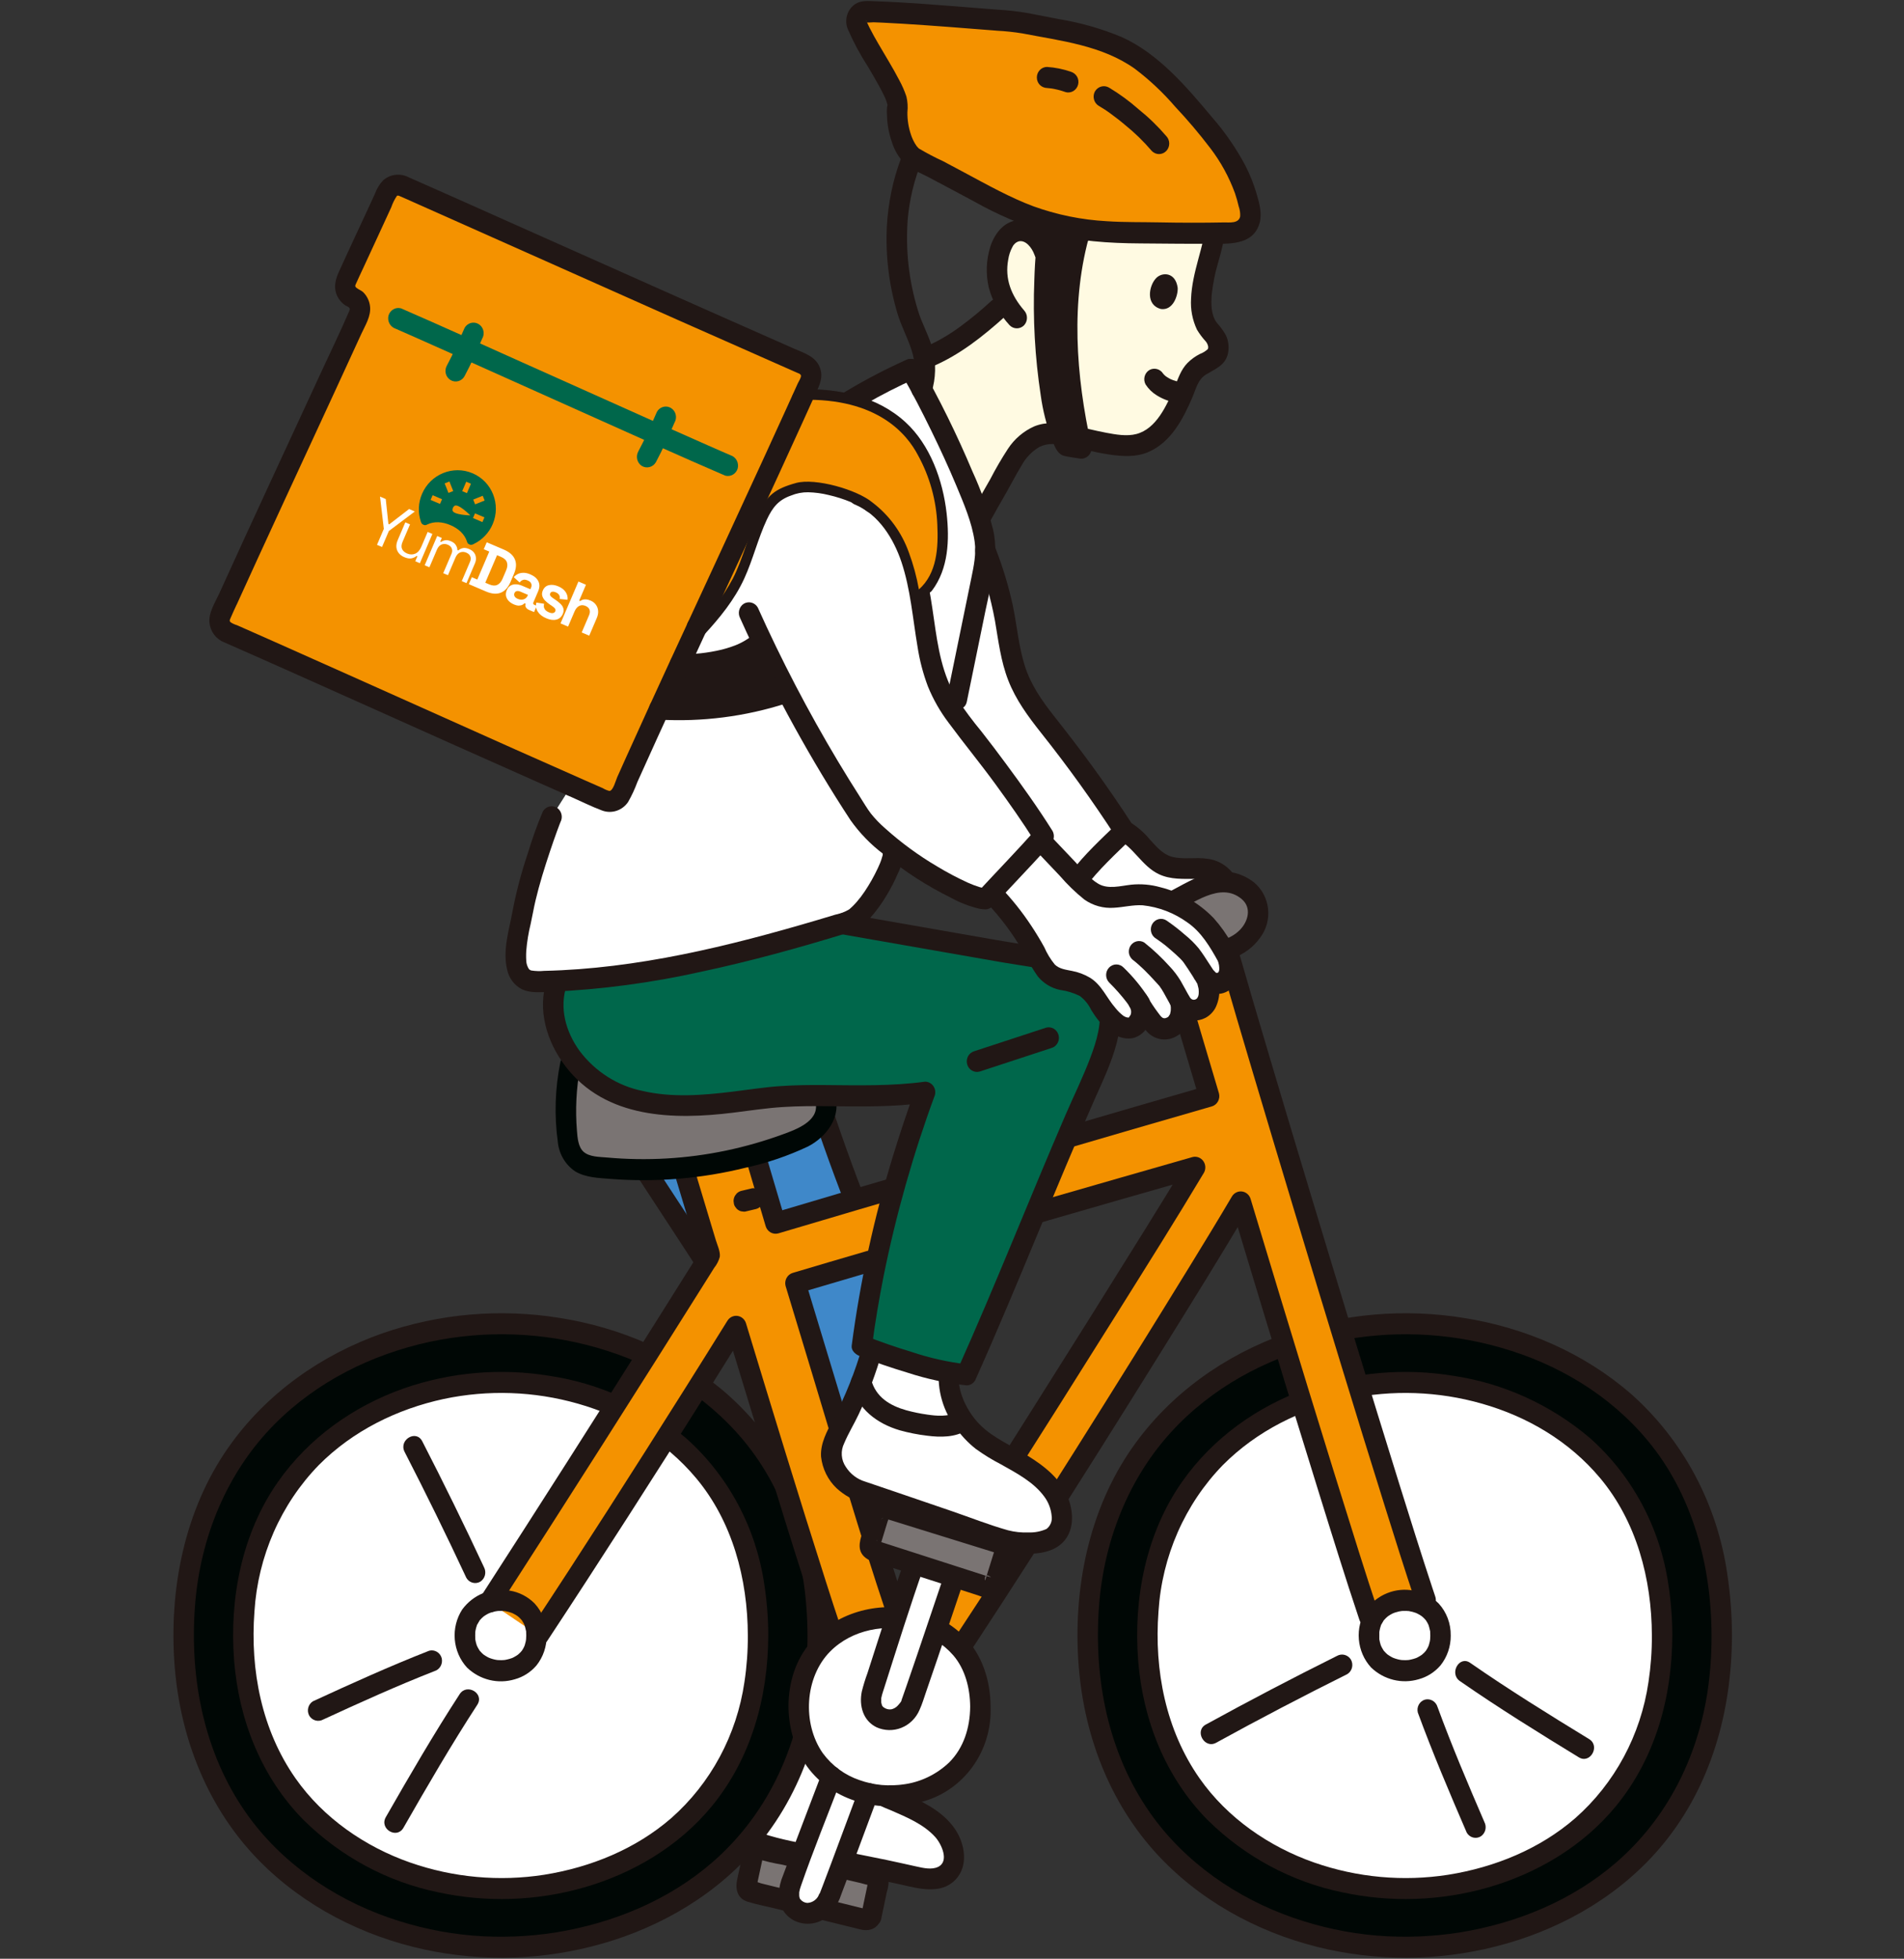 <svg width="283" height="291" viewBox="0 0 283 291" fill="none" xmlns="http://www.w3.org/2000/svg">
<rect x="0" y="0" width="283" height="291" fill="#333333" stroke="none"/>
<g clip-path="url(#clip0_844_3855)">
<path d="M121.334 162.264C124.647 172.541 128.524 182.614 132.947 192.435C133.828 194.17 134.481 196.019 134.888 197.933C135.256 200.177 134.915 202.472 134.572 204.72C131.977 221.825 129.382 238.931 126.786 256.036C123.758 255.21 115.004 252.571 111.833 251.745C112.207 244.393 113.611 228.533 114.83 219.629C115.303 216.175 116.028 212.027 115.392 208.601C114.893 205.428 113.821 202.381 112.23 199.619C104.873 186.56 94.838 173.097 87.48 160.04" fill="#3F88C9"/>
<path d="M180.882 32.832C180.66 34.761 180.235 36.659 179.613 38.492C178.739 41.959 177.516 46.769 180.08 49.391C180.607 49.89 180.958 50.556 181.077 51.284C181.322 53.217 179.68 53.554 178.515 54.272C177.778 54.74 177.164 55.386 176.726 56.155C176.104 57.983 174.405 62.008 172.626 63.898C171.486 65.223 169.894 66.039 168.183 66.175C165.393 66.367 161.65 65.243 158.724 64.635C157.038 64.345 155.65 64.218 154.127 64.859C153.733 65.025 153.359 65.238 153.011 65.492C151.49 66.597 150.458 68.41 149.529 70.128C148.312 72.376 146.921 74.676 145.704 76.923L145.592 77.129C145.466 76.732 145.334 76.337 145.202 75.944C143.575 71.088 139.954 63.386 137.002 57.853C137.155 57.382 137.174 56.945 137.313 56.429C138.154 53.36 136.289 49.906 135.138 47.072C133.232 41.381 132.794 35.276 133.867 29.357C136.15 17.636 143.123 12.478 148.125 10.865C155.058 8.552 162.594 9.15 169.103 12.53C174.914 15.456 182.071 21.881 180.882 32.837" fill="#FFFAE2"/>
<path d="M135.356 54.863C138.447 60.231 143.259 70.124 145.205 75.939C145.862 77.638 146.283 79.424 146.453 81.245C146.461 82.897 146.264 84.543 145.866 86.142L142.241 103.817C140.742 110.492 133.998 123.497 132.71 126.917C132.919 128.071 129.519 135.139 126.399 136.835C111.908 141.322 94.927 145.681 79.801 145.82C75.68 146.016 76.429 140.984 77.647 135.856C78.302 131.31 81.507 122.429 82.002 121.346L84.949 116.705C87.899 110.175 88.661 107.546 92.564 98.707C100.434 80.885 113.578 64.729 135.356 54.863Z" fill="white"/>
<path d="M133.662 40.716C133.081 36.945 133.152 33.097 133.87 29.351C136.146 17.633 143.121 12.474 148.123 10.863C155.057 8.547 162.595 9.146 169.105 12.528C174.62 15.302 181.351 21.231 181.001 31.198C177.217 30.833 173.321 30.453 173.321 30.453C168.936 30.183 165.571 31.463 162.486 33.195C159.591 34.819 157.663 39.173 155.579 38.935C155.416 37.419 154.721 36.017 153.625 34.995C153.257 34.684 152.825 34.466 152.361 34.357C151.898 34.248 151.417 34.251 150.955 34.366C149.578 34.772 148.798 36.287 148.479 37.729C148.171 38.927 148.099 40.176 148.265 41.403C148.431 42.63 148.833 43.81 149.447 44.875C146.476 47.607 142.152 51.502 137.371 53.262C136.985 51.12 135.902 48.955 135.139 47.07C134.474 44.999 133.98 42.873 133.662 40.716Z" fill="#393939"/>
<path d="M149.415 46.992C146.087 49.992 142.56 52.795 138.434 54.515C138.046 54.623 137.632 54.568 137.283 54.363C136.933 54.158 136.676 53.819 136.567 53.42C136.47 53.02 136.526 52.596 136.723 52.237C136.92 51.878 137.244 51.612 137.627 51.493C139.48 50.665 141.239 49.631 142.875 48.409C144.4 47.278 145.867 46.066 147.269 44.776C147.558 44.491 147.942 44.332 148.342 44.332C148.741 44.332 149.126 44.491 149.415 44.776C149.696 45.071 149.854 45.469 149.854 45.884C149.854 46.298 149.697 46.696 149.415 46.992Z" fill="#211715"/>
<path d="M173.321 32.02C169.764 31.843 166.233 32.74 163.161 34.6C160.662 36.078 159.408 39.576 156.53 40.406C154.646 40.949 153.841 37.925 155.723 37.383C156.116 37.27 155.499 37.534 155.885 37.331C156.023 37.257 156.155 37.172 156.28 37.076C156.28 37.076 156.642 36.749 156.772 36.619C157.314 36.075 157.806 35.482 158.311 34.904C159.413 33.553 160.743 32.42 162.237 31.56C165.63 29.652 169.461 28.729 173.321 28.889C175.264 28.995 175.276 32.13 173.321 32.023V32.02Z" fill="#211715"/>
<path d="M153.738 37.809C153.372 36.803 152.458 35.636 151.452 35.85C151.245 35.908 151.052 36.012 150.886 36.153C150.721 36.295 150.586 36.471 150.491 36.67C150.171 37.254 149.957 37.894 149.859 38.557C149.316 41.426 150.309 43.901 152.213 46.11C152.489 46.409 152.643 46.806 152.643 47.218C152.643 47.631 152.489 48.028 152.213 48.326C151.926 48.617 151.541 48.779 151.14 48.779C150.738 48.779 150.353 48.617 150.067 48.326C148.611 46.756 147.549 44.841 146.974 42.749C146.499 40.721 146.58 38.596 147.206 36.612C147.882 34.553 149.426 32.661 151.7 32.694C154.191 32.728 155.849 34.741 156.665 36.971C156.769 37.372 156.716 37.799 156.517 38.16C156.319 38.52 155.992 38.786 155.605 38.9C155.218 39.001 154.808 38.944 154.46 38.741C154.112 38.538 153.853 38.204 153.738 37.809Z" fill="#211715"/>
<path d="M182.4 32.832C182.102 34.96 181.642 37.06 181.025 39.114C180.589 40.604 180.284 42.131 180.115 43.678C179.992 45.09 179.974 46.759 180.856 47.944C181.37 48.506 181.821 49.125 182.201 49.791C182.631 50.7 182.727 51.74 182.47 52.717C182 54.341 180.548 54.847 179.281 55.624C178.033 56.389 177.799 57.69 177.239 59.006C175.856 62.256 174.011 65.743 170.669 67.161C168.798 67.956 166.786 67.809 164.825 67.518C162.632 67.192 160.489 66.604 158.321 66.144C158.129 66.089 157.949 65.996 157.792 65.87C157.635 65.743 157.503 65.586 157.405 65.407C157.306 65.228 157.243 65.031 157.218 64.826C157.194 64.622 157.208 64.415 157.261 64.216C157.314 64.018 157.405 63.832 157.527 63.67C157.65 63.508 157.802 63.372 157.975 63.27C158.148 63.168 158.339 63.103 158.537 63.078C158.735 63.052 158.936 63.067 159.128 63.122C160.903 63.497 162.66 63.962 164.443 64.297C165.869 64.564 167.485 64.855 168.915 64.478C171.876 63.695 173.397 60.253 174.532 57.628C175.11 56.289 175.469 54.983 176.51 53.914C177.055 53.372 177.679 52.922 178.36 52.582C178.827 52.409 179.252 52.136 179.609 51.781C179.482 51.954 179.599 51.665 179.582 51.519C179.535 51.233 179.415 50.965 179.234 50.744C178.74 50.206 178.299 49.619 177.918 48.992C177.237 47.56 176.932 45.969 177.033 44.378C177.188 40.386 178.913 36.762 179.362 32.836C179.374 32.424 179.538 32.032 179.82 31.741C180.102 31.45 180.481 31.281 180.88 31.268C181.281 31.271 181.666 31.437 181.95 31.73C182.234 32.023 182.395 32.421 182.397 32.836L182.4 32.832Z" fill="#211715"/>
<path d="M179.366 32.833C179.755 29.725 179.333 26.565 178.143 23.682C177.062 21.282 175.5 19.146 173.559 17.417C170.457 14.71 166.786 12.786 162.839 11.799C158.891 10.813 154.775 10.79 150.817 11.733C149.966 11.934 149.119 12.168 148.288 12.451C148.085 12.521 147.883 12.594 147.682 12.672C147.6 12.704 147.518 12.737 147.435 12.77C147.353 12.803 147.269 12.838 147.186 12.874C147.318 12.815 147.335 12.808 147.234 12.853C145.355 13.695 143.628 14.862 142.129 16.305C137.777 20.489 135.427 26.643 134.911 32.688C134.586 37.196 135.096 41.727 136.414 46.037C136.993 48.043 138.089 49.858 138.627 51.892C139.157 53.989 139.101 56.198 138.467 58.265C137.932 60.201 135.003 59.375 135.54 57.431C136.094 55.644 136.069 53.718 135.468 51.947C134.875 50.11 133.938 48.417 133.393 46.565C132.144 42.401 131.609 38.044 131.813 33.69C132.192 26.791 134.595 19.716 139.349 14.733C148.415 5.231 164.463 6.22 174.26 13.983C176.865 15.979 178.999 18.558 180.502 21.527C182.172 25.03 182.833 28.955 182.404 32.835C182.393 33.247 182.229 33.639 181.947 33.93C181.665 34.221 181.286 34.39 180.887 34.402C180.485 34.399 180.1 34.233 179.816 33.94C179.532 33.647 179.372 33.25 179.369 32.835L179.366 32.833Z" fill="#211715"/>
<path d="M124.209 256.165C123.807 260.366 127.174 264.728 130.411 266.337C133.649 267.945 137.268 269.001 139.852 271.579C141.615 273.335 142.648 276.556 140.833 278.256C139.491 279.513 137.408 279.183 135.64 278.775C128.35 277.09 121.816 276.062 114.523 274.378C112.752 273.969 109.979 272.705 109.251 270.988C108.567 269.006 108.635 266.83 109.441 264.897C110.59 262.371 111.184 257.883 111.889 254.026" fill="white"/>
<path d="M125.728 256.165C125.522 258.797 126.807 261.23 128.573 263.046C130.441 264.967 132.961 265.78 135.321 266.857C137.85 268.009 140.484 269.464 142.056 271.899C143.436 274.038 143.945 277.212 142.056 279.212C139.825 281.577 136.421 280.539 133.71 279.937C130.516 279.227 127.306 278.601 124.1 277.97C120.82 277.327 117.537 276.683 114.28 275.922C112.032 275.4 109.36 274.23 108.115 272.104C107.422 270.733 107.136 269.182 107.293 267.645C107.335 266.835 107.469 266.032 107.694 265.254C107.897 264.59 108.214 263.972 108.434 263.313C109.477 260.192 109.844 256.839 110.432 253.607C110.542 253.208 110.799 252.87 111.148 252.665C111.497 252.46 111.91 252.405 112.298 252.512C112.682 252.63 113.006 252.897 113.204 253.256C113.402 253.615 113.457 254.04 113.359 254.44C112.859 257.187 112.48 259.97 111.787 262.674C111.215 264.907 109.999 266.894 110.365 269.293C110.398 269.701 110.519 270.096 110.72 270.45C110.92 270.804 111.195 271.106 111.524 271.335C112.394 271.969 113.366 272.438 114.394 272.722C117.197 273.547 120.148 274.006 123.006 274.574C125.942 275.156 128.882 275.718 131.812 276.331C133.305 276.644 134.791 276.984 136.28 277.31C137.249 277.524 138.466 277.803 139.41 277.364C141.152 276.556 139.944 273.953 139.006 272.915C137.278 271.004 134.77 269.977 132.485 268.976C131.183 268.473 129.923 267.861 128.716 267.148C127.582 266.404 126.563 265.489 125.693 264.432C123.815 262.147 122.456 259.221 122.697 256.16C122.706 255.748 122.869 255.355 123.152 255.063C123.434 254.771 123.815 254.603 124.214 254.593C124.615 254.596 125 254.762 125.284 255.056C125.567 255.349 125.728 255.746 125.731 256.16L125.728 256.165Z" fill="#211715"/>
<path d="M122.795 161.848C124.709 167.774 126.807 173.632 129.089 179.422C130.219 182.285 131.397 185.128 132.622 187.949C133.818 190.706 135.33 193.45 136.103 196.373C136.925 199.491 136.412 202.648 135.938 205.775L134.478 215.397L131.558 234.64L128.249 256.449C128.138 256.848 127.881 257.185 127.532 257.39C127.183 257.595 126.77 257.65 126.382 257.544C121.382 256.172 116.443 254.566 111.429 253.252C111.11 253.159 110.829 252.961 110.628 252.689C110.427 252.416 110.317 252.084 110.315 251.741C110.872 240.913 111.89 230.038 113.354 219.3C113.804 215.997 114.524 212.479 113.951 209.147C113.447 206.071 112.42 203.112 110.917 200.407C107.335 194.004 103.3 187.877 99.289 181.757C94.778 174.875 90.222 168.01 86.166 160.827C85.181 159.081 87.802 157.502 88.787 159.245C96.076 172.154 104.945 184.019 112.392 196.826C114.151 199.635 115.493 202.701 116.376 205.92C116.816 207.601 117.076 209.327 117.151 211.067C117.165 212.908 117.039 214.748 116.771 216.569C116.041 222.242 115.328 227.922 114.774 233.69C114.197 239.697 113.661 245.714 113.35 251.741L112.235 250.236C117.25 251.55 122.189 253.16 127.189 254.527L125.323 255.622L131.089 217.616L132.524 208.155C132.985 205.122 133.751 201.941 133.482 198.856C133.234 196.019 131.68 193.361 130.561 190.815C129.32 187.99 128.123 185.144 126.969 182.279C124.371 175.839 122.004 169.308 119.868 162.683C119.249 160.766 122.179 159.941 122.795 161.85V161.848Z" fill="#211715"/>
<path d="M146.408 82.873C146.441 82.505 146.46 82.136 146.461 81.767C147.893 85.323 148.917 89.041 149.512 92.843C149.962 95.934 150.504 99.063 151.843 101.866C153.009 104.305 154.733 106.402 156.396 108.509C160.194 113.315 163.766 118.299 167.113 123.462C164.378 126.116 162.523 127.659 160.222 130.72C160.151 130.647 160.082 130.575 160.012 130.501L156.054 126.33C153.715 120.414 148.712 114.737 144.405 109.287C143.525 108.177 142.629 107.067 141.813 105.906L145.866 86.144C146.108 85.066 146.289 83.973 146.408 82.873Z" fill="white"/>
<path d="M168.794 124.736C168.298 124.232 167.74 123.798 167.134 123.444C164.099 126.391 162.147 127.966 159.475 131.747C160.086 132.328 160.805 132.776 161.588 133.062C163.461 133.689 165.48 132.963 167.449 132.921C169.567 132.937 171.634 133.596 173.393 134.815C175.339 133.77 177.585 132.546 179.314 132.399C180.457 132.308 181.602 132.534 182.632 133.052C182.829 129.943 180.257 129.069 178.049 129.015C176.45 128.976 174.791 129.216 173.291 128.641C171.446 127.928 170.236 126.144 168.794 124.736Z" fill="white"/>
<path d="M147.926 81.354C149.04 84.178 149.922 87.093 150.563 90.069C151.164 93.007 151.407 96.004 152.307 98.876C153.197 101.717 154.858 104.092 156.669 106.386C158.6 108.833 160.505 111.299 162.343 113.821C164.45 116.713 166.479 119.662 168.428 122.67C168.596 122.97 168.663 123.318 168.62 123.661C168.577 124.004 168.427 124.323 168.191 124.569C165.785 126.899 163.339 129.135 161.299 131.828C161.014 132.119 160.628 132.283 160.226 132.283C159.825 132.283 159.439 132.119 159.153 131.828C158.878 131.529 158.725 131.132 158.725 130.72C158.725 130.307 158.878 129.91 159.153 129.611C161.194 126.919 163.639 124.683 166.045 122.353L165.807 124.252C162.348 118.924 158.646 113.783 154.702 108.828C152.797 106.419 150.998 103.989 149.864 101.083C148.752 98.234 148.4 95.219 147.886 92.219C147.252 88.784 146.286 85.424 145.002 82.189C144.898 81.788 144.951 81.361 145.15 81C145.348 80.639 145.676 80.374 146.062 80.26C146.45 80.16 146.861 80.217 147.208 80.421C147.556 80.625 147.814 80.96 147.929 81.355L147.926 81.354Z" fill="#211715"/>
<path d="M167.475 121.875C168.784 122.587 169.948 123.551 170.906 124.716C171.822 125.713 172.769 126.87 174.098 127.258C175.816 127.756 177.69 127.308 179.45 127.585C180.273 127.679 181.067 127.958 181.774 128.404C182.481 128.85 183.084 129.451 183.541 130.165C184.573 131.884 181.949 133.46 180.921 131.747C180.288 130.699 178.849 130.585 177.769 130.575C175.872 130.558 174.011 130.706 172.236 129.867C169.701 128.666 168.455 125.767 165.943 124.583C165.598 124.371 165.347 124.027 165.245 123.626C165.143 123.225 165.198 122.798 165.398 122.439C165.608 122.087 165.941 121.832 166.327 121.728C166.714 121.623 167.125 121.676 167.475 121.876V121.875Z" fill="#211715"/>
<path d="M121.539 242.974C121.539 209.841 95.881 196.649 74.421 196.649C52.96 196.649 27.302 210.588 27.302 242.974C27.302 275.36 52.96 289.299 74.421 289.299C95.882 289.299 121.539 276.109 121.539 242.974Z" fill="#000705"/>
<path d="M112.67 242.974C112.67 216.077 91.841 205.369 74.418 205.369C56.995 205.369 36.166 216.684 36.166 242.974C36.166 269.265 57 280.58 74.42 280.58C91.839 280.58 112.672 269.871 112.672 242.974" fill="white"/>
<path d="M111.153 242.974C111.132 234.536 108.855 226.049 103.487 219.621C98.865 214.088 92.624 210.444 85.88 208.529C79.389 206.681 72.567 206.442 65.97 207.833C59.035 209.33 52.465 212.549 47.378 217.662C41.735 223.471 38.337 231.206 37.819 239.417C37.162 248.139 38.903 257.034 43.924 264.199C48.081 270.13 54.325 274.385 60.95 276.702C67.363 278.941 74.202 279.564 80.896 278.52C87.783 277.418 94.476 274.705 99.766 270.114C105.639 264.944 109.505 257.757 110.651 249.876C110.996 247.593 111.164 245.285 111.153 242.974C111.158 240.958 114.193 240.954 114.188 242.974C114.166 252.181 111.633 261.234 105.811 268.327C100.904 274.306 94.033 278.34 86.77 280.418C79.725 282.427 72.318 282.674 65.163 281.136C57.62 279.59 50.661 275.855 45.101 270.369C38.882 264.051 35.491 255.566 34.795 246.65C34.074 237.412 35.986 227.755 41.307 220.166C45.923 213.579 52.572 208.909 59.979 206.281C66.967 203.847 74.424 203.203 81.706 204.405C89.129 205.52 96.116 208.705 101.917 213.616C108.232 219.21 112.384 226.965 113.613 235.463C113.993 237.947 114.185 240.457 114.189 242.972C114.195 244.989 111.16 244.992 111.155 242.972L111.153 242.974Z" fill="#211715"/>
<path d="M69.317 234.414C66.377 228.115 63.318 221.877 60.14 215.702C59.224 213.921 61.842 212.336 62.76 214.12C65.939 220.294 68.998 226.532 71.938 232.833C72.13 233.194 72.181 233.618 72.08 234.017C71.979 234.416 71.733 234.759 71.393 234.977C71.045 235.183 70.632 235.24 70.244 235.134C69.855 235.029 69.522 234.771 69.317 234.414Z" fill="#211715"/>
<path d="M70.942 253.271C67.08 259.209 63.49 265.386 59.966 271.542C58.973 273.277 56.349 271.702 57.346 269.96C60.87 263.804 64.459 257.627 68.322 251.689C69.405 250.023 72.036 251.591 70.942 253.271Z" fill="#211715"/>
<path d="M64.589 248.266C59.003 250.452 53.499 252.944 48.045 255.458C47.694 255.655 47.285 255.706 46.899 255.602C46.513 255.497 46.18 255.245 45.969 254.895C45.769 254.536 45.714 254.109 45.815 253.708C45.917 253.307 46.168 252.963 46.513 252.751C52.204 250.127 57.952 247.527 63.782 245.242C64.17 245.135 64.584 245.189 64.933 245.394C65.282 245.599 65.54 245.937 65.65 246.336C65.748 246.737 65.693 247.162 65.495 247.522C65.298 247.881 64.973 248.148 64.589 248.266Z" fill="#211715"/>
<path d="M120.021 242.974C120 232.521 117.18 222.02 110.541 214.03C104.822 207.147 97.05 202.59 88.674 200.205C80.602 197.898 72.115 197.601 63.91 199.337C55.298 201.197 47.124 205.22 40.812 211.583C33.734 218.718 29.758 228.382 28.984 238.551C28.162 249.374 30.33 260.441 36.567 269.326C41.752 276.716 49.502 282 57.775 284.886C61.821 286.302 66.02 287.201 70.278 287.561C74.384 287.892 78.512 287.736 82.583 287.096C91.094 285.719 99.368 282.335 105.922 276.636C113.316 270.207 117.866 261.307 119.407 251.455C119.827 248.649 120.032 245.813 120.02 242.974C120.024 240.958 123.059 240.954 123.055 242.974C123.033 254.227 119.936 265.326 112.804 273.99C106.805 281.28 98.43 286.2 89.564 288.74C80.938 291.209 71.866 291.515 63.102 289.633C53.973 287.661 45.209 283.234 38.534 276.448C30.954 268.739 26.809 258.389 25.958 247.515C25.072 236.177 27.412 224.348 33.945 215.038C39.59 206.996 47.745 201.291 56.798 198.097C65.298 195.146 74.362 194.359 83.22 195.803C92.266 197.236 101.04 200.985 108.068 207.099C115.802 213.96 120.88 223.473 122.368 233.889C122.822 236.896 123.052 239.934 123.055 242.977C123.059 244.994 120.024 244.996 120.02 242.977L120.021 242.974Z" fill="#211715"/>
<path d="M255.912 242.974C255.912 209.841 230.254 196.649 208.794 196.649C187.333 196.649 161.675 210.588 161.675 242.974C161.675 275.36 187.333 289.299 208.794 289.299C230.255 289.299 255.912 276.107 255.912 242.974Z" fill="#000705"/>
<path d="M247.043 242.974C247.043 216.077 226.214 205.369 208.791 205.369C191.368 205.369 170.539 216.684 170.539 242.974C170.539 269.265 191.368 280.58 208.791 280.58C226.214 280.58 247.043 269.871 247.043 242.974Z" fill="white"/>
<path d="M245.526 242.974C245.505 234.537 243.227 226.049 237.86 219.621C233.238 214.088 226.997 210.444 220.252 208.529C213.761 206.681 206.939 206.443 200.342 207.833C193.407 209.33 186.836 212.549 181.75 217.662C176.107 223.471 172.709 231.206 172.192 239.417C171.534 248.139 173.275 257.034 178.296 264.199C182.453 270.13 188.698 274.385 195.322 276.702C201.735 278.941 208.574 279.564 215.267 278.52C222.155 277.418 228.848 274.705 234.139 270.114C240.011 264.944 243.877 257.757 245.023 249.876C245.368 247.593 245.537 245.285 245.526 242.974C245.531 240.958 248.566 240.954 248.561 242.974C248.538 252.181 246.006 261.234 240.183 268.327C235.277 274.306 228.405 278.34 221.142 280.418C214.098 282.428 206.691 282.674 199.535 281.136C191.993 279.59 185.034 275.855 179.474 270.369C173.255 264.051 169.863 255.566 169.168 246.65C168.447 237.412 170.359 227.755 175.68 220.166C180.295 213.58 186.944 208.91 194.351 206.281C201.339 203.847 208.796 203.203 216.079 204.405C223.501 205.52 230.488 208.705 236.288 213.616C242.605 219.209 246.758 226.965 247.988 235.463C248.368 237.947 248.56 240.458 248.564 242.972C248.57 244.989 245.535 244.992 245.53 242.972L245.526 242.974Z" fill="#211715"/>
<path d="M200.255 248.714C193.69 251.979 187.19 255.379 180.754 258.914C179.03 259.861 177.495 257.156 179.223 256.208C185.657 252.675 192.158 249.275 198.723 246.008C199.073 245.809 199.483 245.756 199.87 245.861C200.256 245.966 200.589 246.219 200.799 246.57C200.999 246.93 201.054 247.356 200.952 247.757C200.85 248.158 200.6 248.502 200.255 248.714Z" fill="#211715"/>
<path d="M218.515 247.037C224.264 251.026 230.245 254.732 236.206 258.372C237.886 259.398 236.361 262.109 234.674 261.079C228.713 257.439 222.733 253.732 216.983 249.743C215.37 248.624 216.888 245.908 218.515 247.037Z" fill="#211715"/>
<path d="M213.667 253.597C215.783 259.367 218.196 265.051 220.629 270.683C220.82 271.045 220.87 271.468 220.769 271.867C220.668 272.266 220.423 272.609 220.085 272.828C219.737 273.034 219.324 273.091 218.935 272.986C218.547 272.881 218.214 272.622 218.009 272.265C215.469 266.389 212.951 260.453 210.738 254.43C210.634 254.03 210.688 253.603 210.886 253.242C211.084 252.882 211.412 252.616 211.798 252.503C212.186 252.402 212.597 252.459 212.944 252.663C213.292 252.867 213.55 253.201 213.665 253.597H213.667Z" fill="#211715"/>
<path d="M254.393 242.974C254.372 232.521 251.548 222.02 244.913 214.03C239.194 207.147 231.421 202.59 223.046 200.205C214.974 197.898 206.487 197.601 198.282 199.337C189.67 201.197 181.496 205.22 175.184 211.583C168.106 218.718 164.13 228.382 163.356 238.551C162.534 249.374 164.701 260.441 170.939 269.326C176.123 276.716 183.874 282 192.146 284.886C196.193 286.302 200.393 287.2 204.651 287.56C208.756 287.891 212.885 287.734 216.956 287.094C225.466 285.718 233.741 282.334 240.295 276.634C247.691 270.207 252.239 261.307 253.78 251.455C254.2 248.649 254.405 245.813 254.393 242.974C254.397 240.958 257.432 240.954 257.428 242.974C257.406 254.227 254.309 265.326 247.177 273.99C241.177 281.28 232.803 286.2 223.937 288.74C215.311 291.209 206.239 291.515 197.475 289.633C188.346 287.661 179.582 283.234 172.907 276.448C165.327 268.739 161.182 258.389 160.33 247.515C159.445 236.177 161.784 224.348 168.318 215.038C173.963 206.996 182.117 201.291 191.171 198.097C199.671 195.146 208.737 194.359 217.595 195.803C226.641 197.236 235.415 200.986 242.443 207.1C250.176 213.96 255.253 223.471 256.741 233.887C257.195 236.893 257.425 239.931 257.428 242.974C257.432 244.991 254.397 244.994 254.393 242.974Z" fill="#211715"/>
<path d="M105.495 186.515C104.173 182.154 102.881 177.862 101.654 173.773L112.382 172.01C113.084 174.332 114.559 179.411 115.262 181.732C128.849 177.676 167.171 166.473 179.721 162.861C177.381 155.011 175.46 148.474 174.307 144.435L182.653 141.798C187.572 159.03 206.253 220.896 211.863 237.594L203.517 240.231C200.017 229.81 191.535 202.16 184.423 178.54C178.363 188.838 156.257 224.41 142.757 244.809L123.483 242.106C120.792 234.095 115.115 215.751 109.418 197.021C100.483 211.408 88.207 230.626 80.042 242.966L72.736 238.032C81.09 225.097 95.637 202.285 105.495 186.515ZM133.247 239.434L138.082 236.29C149.83 218.105 171.3 184.035 177.649 173.41C165.665 176.823 129.779 187.166 118.224 190.623C123.811 209.051 130.622 231.621 133.247 239.434Z" fill="#F49200"/>
<path d="M78.219 242.974C78.219 242.808 78.206 242.644 78.202 242.478C78.189 241.999 78.272 242.728 78.18 242.276C78.122 241.99 78.047 241.716 77.963 241.438C77.944 241.372 77.842 241.169 77.963 241.432C77.906 241.312 77.85 241.193 77.786 241.078C77.722 240.962 77.651 240.859 77.585 240.751C77.484 240.608 77.489 240.612 77.599 240.764C77.548 240.699 77.494 240.636 77.439 240.574C77.303 240.422 77.154 240.286 77.005 240.147C77.272 240.397 76.992 240.139 76.932 240.098C76.835 240.029 76.734 239.967 76.632 239.902C76.462 239.8 76.287 239.711 76.108 239.626C76.457 239.79 76.1 239.631 76.034 239.608C75.888 239.555 75.739 239.508 75.589 239.468C75.399 239.418 75.214 239.383 75.025 239.346C74.645 239.27 75.36 239.361 74.977 239.346C74.865 239.34 74.753 239.328 74.641 239.323C74.454 239.317 74.268 239.319 74.081 239.33C73.967 239.336 73.854 239.349 73.739 239.36C74.167 239.319 73.656 239.382 73.569 239.401C73.379 239.444 73.187 239.495 73 239.557C72.887 239.594 72.776 239.639 72.664 239.679C73.016 239.549 72.651 239.687 72.588 239.719C72.371 239.828 72.163 239.952 71.963 240.09C71.895 240.136 71.83 240.185 71.765 240.234C72.065 240.006 71.659 240.343 71.607 240.394C71.519 240.482 71.439 240.58 71.354 240.668C71.077 240.951 71.499 240.414 71.282 240.755C71.165 240.94 71.062 241.131 70.952 241.321C70.743 241.678 71.024 241.045 70.888 241.451C70.844 241.587 70.799 241.72 70.762 241.858C70.73 241.976 70.703 242.095 70.68 242.216C70.665 242.29 70.651 242.364 70.641 242.439C70.661 242.277 70.661 242.294 70.641 242.488C70.629 242.819 70.629 243.141 70.641 243.474C70.658 243.966 70.604 243.323 70.652 243.598C70.673 243.721 70.697 243.843 70.726 243.964C70.759 244.104 70.798 244.242 70.843 244.379C70.859 244.428 71.044 244.828 70.891 244.518C71.008 244.754 71.138 244.983 71.28 245.205C71.496 245.545 71.074 245.009 71.352 245.291C71.439 245.38 71.519 245.478 71.605 245.566C71.691 245.654 71.786 245.734 71.879 245.816C71.651 245.613 71.8 245.758 71.86 245.799C72.063 245.936 72.263 246.07 72.478 246.185C72.585 246.242 72.693 246.295 72.803 246.345C72.456 246.188 72.866 246.358 72.941 246.384C73.147 246.454 73.356 246.512 73.568 246.559C73.682 246.584 73.797 246.603 73.912 246.624C73.51 246.551 73.886 246.616 73.967 246.624C74.156 246.639 74.341 246.644 74.528 246.641C74.64 246.641 74.751 246.634 74.863 246.625C74.938 246.62 75.013 246.613 75.088 246.605C74.872 246.637 74.851 246.64 75.025 246.613C75.252 246.568 75.477 246.524 75.701 246.458C75.813 246.426 75.924 246.39 76.034 246.351C76.108 246.324 76.181 246.296 76.254 246.267C76.073 246.349 76.059 246.354 76.215 246.282C76.425 246.17 76.634 246.062 76.834 245.929C76.933 245.864 77.031 245.794 77.125 245.72C76.82 245.958 77.219 245.616 77.271 245.564C77.323 245.512 77.385 245.446 77.439 245.385C77.494 245.323 77.548 245.26 77.599 245.195C77.489 245.348 77.484 245.352 77.585 245.209C77.648 245.098 77.723 244.992 77.786 244.882C77.808 244.84 78.008 244.425 77.938 244.59C77.848 244.803 78.008 244.381 78.005 244.39C78.064 244.206 78.112 244.02 78.15 243.831C78.156 243.805 78.217 243.323 78.187 243.641C78.207 243.423 78.215 243.205 78.218 242.988C78.218 242.572 78.377 242.174 78.662 241.88C78.947 241.586 79.332 241.421 79.735 241.421C80.137 241.421 80.523 241.586 80.808 241.88C81.093 242.174 81.252 242.572 81.252 242.988C81.269 244.601 80.736 246.169 79.745 247.416C78.888 248.422 77.761 249.142 76.507 249.485C75.28 249.852 73.982 249.884 72.74 249.579C71.497 249.274 70.352 248.642 69.416 247.744C68.368 246.603 67.726 245.127 67.596 243.56C67.465 241.992 67.854 240.426 68.699 239.116C69.502 238.021 70.584 237.178 71.825 236.682C73.065 236.185 74.415 236.054 75.723 236.303C77.134 236.52 78.444 237.191 79.464 238.221C80.642 239.501 81.286 241.208 81.257 242.974C81.257 243.39 81.097 243.788 80.812 244.082C80.528 244.376 80.142 244.541 79.739 244.541C79.337 244.541 78.951 244.376 78.666 244.082C78.382 243.788 78.222 243.39 78.222 242.974H78.219Z" fill="#211715"/>
<path d="M71.428 237.242C80.085 223.841 88.667 210.387 97.175 196.882C99.519 193.168 101.857 189.45 104.186 185.726L104.033 186.934C102.747 182.688 101.467 178.441 100.193 174.191C99.613 172.261 102.542 171.435 103.119 173.358C103.991 176.265 104.866 179.17 105.742 182.075C105.96 182.795 106.178 183.516 106.395 184.236C106.62 184.978 107.091 185.945 106.987 186.726C106.824 187.322 106.541 187.876 106.155 188.351L105.245 189.803C102.706 193.851 100.158 197.895 97.601 201.936C92.3 210.318 86.975 218.684 81.626 227.035C79.107 230.969 76.581 234.899 74.048 238.825C72.969 240.494 70.34 238.927 71.428 237.242Z" fill="#211715"/>
<path d="M212.592 242.974C212.592 242.808 212.579 242.644 212.574 242.478C212.562 241.999 212.644 242.728 212.553 242.276C212.495 241.99 212.42 241.716 212.335 241.438C212.316 241.372 212.214 241.169 212.335 241.432C212.28 241.312 212.223 241.193 212.159 241.078C212.095 240.962 212.024 240.859 211.958 240.751C211.857 240.608 211.862 240.612 211.972 240.764C211.92 240.699 211.867 240.636 211.812 240.574C211.676 240.422 211.527 240.286 211.378 240.147C211.645 240.397 211.365 240.139 211.305 240.098C211.207 240.029 211.107 239.967 211.005 239.902C210.835 239.8 210.66 239.711 210.481 239.626C210.83 239.79 210.472 239.631 210.407 239.608C210.261 239.555 210.112 239.509 209.965 239.468C209.775 239.418 209.59 239.383 209.4 239.346C209.021 239.27 209.736 239.361 209.353 239.346C209.24 239.34 209.129 239.328 209.017 239.323C208.83 239.317 208.644 239.319 208.458 239.33C208.343 239.336 208.23 239.349 208.115 239.36C208.543 239.319 208.032 239.382 207.945 239.401C207.756 239.444 207.563 239.495 207.376 239.557C207.263 239.594 207.153 239.639 207.04 239.679C207.392 239.549 207.027 239.687 206.964 239.719C206.748 239.828 206.539 239.952 206.339 240.09C206.272 240.136 206.206 240.185 206.141 240.234C206.441 240.006 206.035 240.343 205.983 240.394C205.895 240.482 205.815 240.58 205.731 240.668C205.453 240.951 205.875 240.414 205.658 240.755C205.54 240.94 205.438 241.131 205.328 241.321C205.119 241.678 205.401 241.045 205.265 241.451C205.22 241.587 205.175 241.72 205.138 241.858C205.106 241.976 205.079 242.095 205.056 242.216C205.041 242.29 205.027 242.364 205.016 242.439C205.037 242.277 205.037 242.294 205.016 242.488C205.005 242.819 205.005 243.141 205.016 243.474C205.033 243.966 204.98 243.323 205.027 243.598C205.049 243.721 205.072 243.843 205.101 243.964C205.135 244.104 205.174 244.242 205.218 244.379C205.235 244.428 205.419 244.828 205.266 244.518C205.384 244.754 205.513 244.983 205.655 245.205C205.872 245.545 205.45 245.009 205.727 245.291C205.815 245.38 205.894 245.478 205.98 245.566C206.066 245.654 206.161 245.734 206.253 245.816C206.026 245.613 206.176 245.758 206.236 245.799C206.435 245.939 206.641 246.068 206.853 246.185C206.961 246.242 207.069 246.295 207.178 246.345C206.831 246.188 207.242 246.358 207.317 246.384C207.523 246.454 207.732 246.512 207.943 246.559C208.058 246.584 208.173 246.603 208.288 246.624C207.885 246.551 208.262 246.616 208.342 246.624C208.531 246.639 208.717 246.644 208.904 246.641C209.016 246.641 209.127 246.634 209.238 246.625C209.314 246.62 209.388 246.613 209.463 246.605C209.248 246.637 209.226 246.64 209.4 246.613C209.628 246.568 209.854 246.524 210.077 246.458C210.189 246.426 210.301 246.393 210.411 246.351C210.484 246.324 210.557 246.296 210.63 246.267C210.449 246.349 210.436 246.354 210.591 246.282C210.801 246.17 211.011 246.062 211.21 245.929C211.309 245.864 211.407 245.794 211.501 245.72C211.196 245.958 211.595 245.616 211.647 245.564C211.699 245.512 211.761 245.446 211.815 245.385C211.87 245.323 211.924 245.26 211.975 245.195C211.865 245.348 211.86 245.352 211.961 245.209C212.027 245.098 212.099 244.992 212.162 244.882C212.185 244.84 212.384 244.425 212.314 244.59C212.224 244.803 212.384 244.381 212.381 244.39C212.44 244.206 212.488 244.02 212.527 243.831C212.532 243.805 212.593 243.323 212.563 243.641C212.584 243.423 212.591 243.205 212.594 242.988C212.594 242.782 212.633 242.578 212.709 242.388C212.786 242.198 212.897 242.025 213.038 241.88C213.179 241.734 213.346 241.619 213.531 241.54C213.715 241.461 213.912 241.421 214.111 241.421C214.311 241.421 214.508 241.461 214.692 241.54C214.876 241.619 215.043 241.734 215.184 241.88C215.325 242.025 215.437 242.198 215.513 242.388C215.589 242.578 215.629 242.782 215.629 242.988C215.642 244.596 215.108 246.159 214.119 247.403C213.262 248.408 212.135 249.128 210.882 249.472C209.655 249.838 208.357 249.871 207.114 249.565C205.871 249.26 204.727 248.628 203.791 247.73C202.745 246.591 202.104 245.118 201.973 243.554C201.841 241.989 202.228 240.425 203.069 239.116C203.872 238.021 204.954 237.178 206.195 236.682C207.435 236.185 208.784 236.054 210.093 236.303C211.504 236.52 212.813 237.191 213.834 238.221C215.012 239.501 215.656 241.208 215.627 242.974C215.627 243.18 215.588 243.384 215.511 243.574C215.435 243.764 215.323 243.937 215.182 244.082C215.041 244.228 214.874 244.343 214.69 244.422C214.506 244.501 214.309 244.541 214.109 244.541C213.91 244.541 213.713 244.501 213.529 244.422C213.345 244.343 213.177 244.228 213.036 244.082C212.895 243.937 212.784 243.764 212.707 243.574C212.631 243.384 212.592 243.18 212.592 242.974Z" fill="#211715"/>
<path d="M184.115 141.381C185.503 146.241 186.94 151.086 188.378 155.931C190.423 162.823 192.484 169.71 194.562 176.593C196.869 184.247 199.19 191.894 201.526 199.535C203.672 206.554 205.835 213.566 208.017 220.573C209.613 225.684 211.213 230.796 212.892 235.879C213.036 236.312 213.18 236.745 213.325 237.176C213.966 239.086 211.035 239.907 210.398 238.01C208.806 233.266 207.309 228.487 205.812 223.71C203.668 216.875 201.551 210.031 199.459 203.177C197.12 195.537 194.795 187.893 192.486 180.242C190.359 173.196 188.244 166.145 186.143 159.09C184.603 153.915 183.067 148.737 181.573 143.55C181.446 143.105 181.318 142.66 181.189 142.214C180.635 140.276 183.564 139.448 184.115 141.381V141.381Z" fill="#211715"/>
<path d="M136.773 235.5C142.396 226.793 147.971 218.053 153.498 209.28C159.113 200.399 164.695 191.497 170.244 182.573C172.294 179.267 174.342 175.96 176.34 172.619L178.054 174.921C170.698 177.017 163.346 179.128 155.998 181.255C147.093 183.823 138.192 186.403 129.294 188.995C125.737 190.034 122.182 191.08 118.628 192.135L119.688 190.207C123.906 204.115 128.072 218.045 132.425 231.911C133.171 234.284 133.92 236.658 134.711 239.016C135.351 240.926 132.42 241.746 131.784 239.85C127.766 227.872 124.241 215.707 120.572 203.61C119.302 199.419 118.031 195.229 116.762 191.038C116.66 190.637 116.714 190.212 116.912 189.851C117.11 189.491 117.436 189.225 117.821 189.11C125.059 186.946 132.315 184.85 139.571 182.746C148.498 180.158 157.428 177.581 166.361 175.015C169.989 173.973 173.618 172.933 177.248 171.897C177.538 171.822 177.842 171.837 178.124 171.938C178.406 172.04 178.653 172.224 178.835 172.469C179.017 172.713 179.125 173.007 179.148 173.314C179.171 173.622 179.106 173.929 178.962 174.199C174.773 181.204 170.421 188.107 166.091 195.02C160.183 204.45 154.239 213.856 148.261 223.239C145.317 227.86 142.361 232.473 139.393 237.077C138.314 238.747 135.685 237.18 136.773 235.496V235.5Z" fill="#211715"/>
<path d="M175.77 144.017C177.528 150.173 179.357 156.309 181.184 162.443C181.286 162.844 181.232 163.269 181.034 163.63C180.836 163.99 180.51 164.256 180.125 164.371C172.298 166.624 164.476 168.898 156.661 171.192C146.991 174.016 137.324 176.85 127.658 179.693C123.66 180.871 119.662 182.054 115.666 183.243C115.278 183.345 114.867 183.289 114.518 183.084C114.17 182.88 113.912 182.544 113.799 182.148C112.822 178.913 111.896 175.661 110.919 172.426C110.336 170.496 113.264 169.67 113.845 171.593C114.822 174.828 115.748 178.08 116.725 181.315L114.859 180.22C122.919 177.815 130.987 175.436 139.062 173.083C148.658 170.269 158.257 167.465 167.857 164.67C171.677 163.559 175.497 162.452 179.318 161.349L178.258 163.276C176.431 157.139 174.602 151.007 172.844 144.85C172.29 142.912 175.218 142.084 175.77 144.017Z" fill="#211715"/>
<path d="M122.022 242.522C118.374 231.652 115.062 220.656 111.699 209.69C110.447 205.607 109.199 201.522 107.957 197.436L110.731 197.81C103.048 210.178 95.241 222.461 87.31 234.662C85.336 237.701 83.351 240.732 81.355 243.756C80.26 245.412 77.628 243.845 78.734 242.174C86.557 230.348 94.193 218.387 101.756 206.382C103.884 203.004 106.002 199.62 108.11 196.229C108.266 195.971 108.491 195.764 108.758 195.634C109.024 195.504 109.321 195.456 109.614 195.496C109.906 195.535 110.181 195.66 110.406 195.857C110.631 196.053 110.797 196.312 110.884 196.603C114.779 209.412 118.682 222.224 122.758 234.971C123.476 237.214 124.199 239.456 124.948 241.688C125.589 243.598 122.659 244.419 122.022 242.522Z" fill="#211715"/>
<path d="M141.446 244.017C147.664 234.614 153.722 225.104 159.741 215.567C165.565 206.339 171.335 197.074 177.05 187.772C179.09 184.442 181.128 181.112 183.11 177.748C183.265 177.489 183.49 177.283 183.757 177.152C184.023 177.022 184.321 176.973 184.613 177.013C184.905 177.052 185.181 177.178 185.406 177.375C185.631 177.571 185.797 177.831 185.883 178.122C188.715 187.522 191.568 196.915 194.444 206.301C196.931 214.414 199.449 222.517 201.997 230.61C202.972 233.684 203.954 236.757 204.979 239.813C205.62 241.723 202.689 242.544 202.052 240.646C199.966 234.425 198.021 228.151 196.071 221.883C193.281 212.925 190.526 203.955 187.804 194.975C186.181 189.637 184.565 184.298 182.957 178.955L185.73 179.33C181.52 186.482 177.125 193.521 172.748 200.565C166.545 210.545 160.28 220.483 153.952 230.378C150.688 235.472 147.393 240.545 144.067 245.598C142.972 247.254 140.341 245.689 141.446 244.017Z" fill="#211715"/>
<path d="M178.107 141.97C180.242 141.665 182.449 141.336 184.276 140.156C186.103 138.976 187.453 136.7 186.916 134.545C186.315 132.133 183.594 130.84 181.19 131.042C178.786 131.245 175.383 133.538 173.168 134.525C167.803 136.917 164.822 138.107 159.67 140.171C158.39 140.686 157.211 141.438 156.193 142.391C155.81 142.908 155.587 143.533 155.554 144.183C155.521 144.834 155.679 145.479 156.007 146.035C156.399 146.539 156.918 146.923 157.507 147.144C158.095 147.365 158.732 147.415 159.346 147.289C165.748 146.13 172.03 144.349 178.108 141.971" fill="#7A7473"/>
<path d="M85.36 157.157C96.123 157.313 106.86 158.317 117.475 160.16C119.486 160.509 121.812 161.144 122.574 163.099C123.153 164.582 122.531 166.339 121.436 167.474C120.275 168.54 118.902 169.331 117.414 169.792C108.343 173.215 98.635 174.455 89.029 173.417C87.869 173.291 86.64 173.099 85.756 172.312C84.677 171.353 84.392 169.766 84.261 168.301C83.96 164.914 84.129 161.5 84.763 158.162" fill="#7A7473"/>
<path d="M177.698 140.459C179.925 140.14 182.613 139.874 184.293 138.15C185.526 136.886 186.074 134.863 184.57 133.58C181.376 130.861 177.194 134.342 174.19 135.757C169.79 137.827 165.25 139.604 160.744 141.409C159.766 141.783 158.834 142.276 157.969 142.879C157.314 143.351 156.923 143.806 157.081 144.7C157.408 146.563 160.55 145.499 161.672 145.266C167.131 144.114 172.491 142.505 177.698 140.457C178.086 140.349 178.499 140.404 178.849 140.609C179.198 140.814 179.455 141.152 179.565 141.551C179.663 141.952 179.608 142.376 179.41 142.735C179.213 143.094 178.888 143.361 178.505 143.479C173.137 145.596 167.606 147.24 161.97 148.393C160.574 148.672 159.14 149.046 157.717 148.8C157.045 148.697 156.405 148.434 155.848 148.033C155.291 147.632 154.831 147.102 154.506 146.486C154.226 145.888 154.065 145.238 154.032 144.574C153.999 143.911 154.096 143.247 154.316 142.623C154.815 141.27 155.989 140.41 157.161 139.7C159.521 138.269 162.288 137.454 164.825 136.413C167.393 135.361 169.958 134.289 172.483 133.131C174.803 132.067 176.955 130.581 179.403 129.82C180.585 129.443 181.838 129.362 183.056 129.586C184.275 129.81 185.424 130.331 186.408 131.107C187.569 132.081 188.313 133.488 188.479 135.024C188.644 136.56 188.218 138.102 187.293 139.316C185.206 142.255 181.81 143.006 178.505 143.479C178.117 143.575 177.708 143.516 177.361 143.313C177.015 143.109 176.756 142.777 176.638 142.384C176.534 141.983 176.586 141.557 176.785 141.196C176.983 140.835 177.312 140.57 177.698 140.457V140.459Z" fill="#211715"/>
<path d="M85.357 155.59C92.496 155.696 99.625 156.172 106.718 157.018C110.346 157.453 113.964 157.979 117.57 158.596C120.137 159.04 123.031 159.902 124.034 162.682C125.199 165.909 122.748 168.974 120.097 170.325C117.135 171.722 114.033 172.778 110.847 173.474C104.28 175.107 97.507 175.67 90.771 175.145C89.02 175.005 87.056 174.961 85.496 174.028C84.782 173.55 84.179 172.914 83.733 172.165C83.287 171.416 83.007 170.574 82.916 169.7C82.366 165.722 82.496 161.675 83.3 157.743C83.41 157.344 83.668 157.006 84.017 156.801C84.366 156.597 84.779 156.542 85.167 156.648C85.55 156.766 85.874 157.032 86.072 157.392C86.27 157.751 86.325 158.175 86.226 158.576C85.654 161.677 85.495 164.844 85.753 167.99C85.836 169.017 85.929 170.397 86.743 171.119C87.616 171.891 89.107 171.865 90.19 171.962C96.112 172.499 102.079 172.154 107.907 170.938C110.811 170.329 113.67 169.508 116.462 168.483C118.259 167.822 121.647 166.608 121.263 164.012C120.965 161.987 117.613 161.76 116.15 161.512C113.068 160.99 109.975 160.542 106.872 160.168C99.729 159.311 92.548 158.829 85.357 158.722C83.406 158.692 83.4 155.558 85.357 155.588V155.59Z" fill="#000705"/>
<path d="M129.527 284.636C129.784 283.412 130.315 280.857 130.593 279.551C130.615 279.454 130.617 279.353 130.601 279.255C130.584 279.157 130.549 279.063 130.497 278.979C130.446 278.895 130.378 278.822 130.299 278.765C130.22 278.708 130.131 278.667 130.037 278.646C127.694 278.101 115.288 275.193 112.874 274.63C112.779 274.608 112.681 274.605 112.586 274.622C112.49 274.639 112.399 274.676 112.317 274.73C112.235 274.784 112.165 274.854 112.109 274.936C112.054 275.018 112.015 275.111 111.994 275.208C111.727 276.441 111.189 278.946 110.941 280.1C110.897 280.294 110.93 280.499 111.032 280.669C111.135 280.839 111.297 280.96 111.486 281.006C113.875 281.594 126.293 284.635 128.634 285.213C128.729 285.237 128.828 285.241 128.925 285.225C129.022 285.209 129.115 285.173 129.198 285.119C129.282 285.065 129.353 284.995 129.41 284.912C129.466 284.829 129.506 284.735 129.527 284.636Z" fill="#7A7473"/>
<path d="M145.721 253.548C145.721 244.068 138.379 240.293 132.239 240.293C126.098 240.293 118.756 244.281 118.756 253.548C118.756 262.815 126.098 266.803 132.239 266.803C138.379 266.803 145.721 263.029 145.721 253.548Z" fill="white"/>
<path d="M128.063 284.219C128.271 283.229 128.478 282.24 128.685 281.25C128.783 280.782 128.881 280.314 128.979 279.846C129.079 279.373 128.964 279.087 129.364 279.727C129.79 280.409 129.703 280.119 129.404 280.104C128.923 280.032 128.449 279.922 127.985 279.773L126.033 279.316L116.111 276.992C114.959 276.805 113.821 276.538 112.704 276.195C112.668 276.189 112.632 276.18 112.597 276.17L112.564 276.162C112.188 276.082 112.486 275.903 113.456 275.624C113.442 275.801 113.405 275.975 113.345 276.141L112.997 277.753C112.884 278.279 112.771 278.806 112.657 279.332L112.509 280.025C112.499 280.069 112.485 280.254 112.453 280.286C112.317 280.407 111.94 279.515 111.947 279.513C112.212 279.43 112.918 279.751 113.185 279.816L115.095 280.285L119.933 281.471L125.398 282.811L127.581 283.347L128.403 283.549C128.515 283.57 128.625 283.597 128.733 283.63C129.378 283.866 128.453 283.108 128.059 284.222C128.175 283.827 128.433 283.493 128.781 283.289C129.128 283.086 129.538 283.028 129.926 283.128C130.312 283.241 130.64 283.506 130.838 283.867C131.036 284.228 131.089 284.654 130.985 285.055C130.474 286.508 129.289 286.989 127.887 286.644C127.333 286.507 126.778 286.37 126.223 286.234L120.848 284.915L115.056 283.496C113.759 283.178 112.416 282.932 111.136 282.535C109.584 282.052 109.258 280.671 109.576 279.195C109.841 277.965 110.106 276.734 110.37 275.504C110.446 274.86 110.697 274.252 111.093 273.749C111.38 273.46 111.733 273.251 112.119 273.143C112.505 273.034 112.912 273.029 113.301 273.128C113.811 273.227 114.317 273.366 114.823 273.484C118.506 274.346 122.188 275.208 125.87 276.07C127.37 276.422 128.926 276.683 130.403 277.13C130.798 277.24 131.159 277.455 131.447 277.755C131.736 278.055 131.943 278.428 132.047 278.837C132.136 279.597 132.055 280.368 131.811 281.09C131.533 282.412 131.256 283.734 130.98 285.055C130.576 287.023 127.65 286.189 128.063 284.219Z" fill="#211715"/>
<path d="M130.002 263.798C127.789 269.826 123.437 281.504 123.152 282.089C122.369 283.695 120.706 284.697 119.089 284.1C116.829 283.268 117.161 280.97 117.522 279.925C118.05 278.399 123.35 264.506 125.099 259.995" fill="white"/>
<path d="M144.201 253.548C144.182 250.794 143.453 247.985 141.704 245.937C140.171 244.182 138.166 242.939 135.945 242.367C131.706 241.185 126.665 242.05 123.384 245.359C119.614 249.162 119.203 256.043 122.303 260.47C123.683 262.333 125.576 263.721 127.733 264.453C128.81 264.837 129.928 265.084 131.062 265.189C131.618 265.233 132.175 265.247 132.732 265.229C133.011 265.219 133.289 265.202 133.567 265.178C133.679 265.168 133.792 265.157 133.904 265.145C133.894 265.145 134.405 265.08 134.175 265.112C136.754 264.798 139.171 263.65 141.08 261.833C143.243 259.674 144.178 256.671 144.201 253.549C144.215 251.533 147.249 251.525 147.235 253.549C147.36 256.79 146.391 259.976 144.494 262.562C142.598 265.148 139.891 266.974 136.836 267.729C131.436 269.268 125.125 267.999 121.109 263.821C116.511 259.039 115.876 250.532 119.682 245.045C123.13 240.074 129.267 238.069 134.983 238.964C138.103 239.42 141.008 240.87 143.292 243.113C146.011 245.868 147.212 249.675 147.237 253.549C147.251 255.566 144.216 255.568 144.202 253.549L144.201 253.548Z" fill="#211715"/>
<path d="M135.898 232.229C134.285 236.793 130.157 249.709 129.67 251.25C129.341 252.308 129.076 254.613 131.358 255.377C132.996 255.919 134.627 254.867 135.36 253.235C135.626 252.654 139.824 240.274 141.904 234.07" fill="white"/>
<path d="M125.038 264.367C123.025 269.63 120.888 274.867 119.04 280.196C118.917 280.524 118.829 280.865 118.777 281.213C118.812 280.925 118.783 281.6 118.792 281.701C118.769 281.432 118.802 281.762 118.823 281.832C118.909 282.114 118.813 281.938 118.937 282.136C119.061 282.301 119.217 282.436 119.396 282.534C119.574 282.632 119.77 282.691 119.971 282.705C120.289 282.698 120.601 282.611 120.879 282.451C121.158 282.292 121.394 282.066 121.569 281.791C121.663 281.66 121.737 281.353 121.862 281.25C122.041 281.105 121.704 281.659 121.828 281.335C121.964 280.984 122.101 280.635 122.236 280.284C122.677 279.134 123.113 277.981 123.544 276.827C124.893 273.23 126.234 269.631 127.568 266.027C127.685 265.633 127.943 265.3 128.291 265.096C128.638 264.893 129.047 264.834 129.435 264.933C129.821 265.046 130.149 265.312 130.348 265.672C130.546 266.033 130.599 266.46 130.495 266.86C129.188 270.396 127.872 273.929 126.546 277.459C126.058 278.759 125.57 280.058 125.072 281.354C124.768 282.311 124.309 283.208 123.715 284.007C123.058 284.841 122.153 285.426 121.14 285.672C120.127 285.918 119.063 285.811 118.116 285.368C117.389 285.015 116.778 284.451 116.357 283.744C115.936 283.037 115.725 282.219 115.748 281.39C115.795 280.434 116.011 279.495 116.385 278.619C116.818 277.444 117.26 276.279 117.702 275.11C119.163 271.247 120.633 267.388 122.112 263.533C122.229 263.139 122.487 262.806 122.835 262.602C123.182 262.399 123.591 262.34 123.979 262.438C124.365 262.551 124.693 262.817 124.891 263.178C125.09 263.539 125.142 263.965 125.038 264.366V264.367Z" fill="#211715"/>
<path d="M137.363 232.646C135.243 238.66 133.337 244.76 131.398 250.839C131.3 251.149 131.191 251.459 131.104 251.773C131.065 251.913 131.036 252.056 131.004 252.198C130.941 252.483 130.989 252.254 130.986 252.344C130.974 252.522 130.972 252.699 130.981 252.877C130.981 252.887 131.014 253.138 130.988 252.981C130.96 252.812 131.051 253.204 131.061 253.242C131.082 253.331 131.12 253.415 131.173 253.488C131.226 253.561 131.294 253.623 131.371 253.668C131.689 253.9 132.08 253.999 132.466 253.947C132.785 253.879 133.082 253.726 133.326 253.503C133.465 253.383 134.148 252.635 134.06 252.43C134.097 252.514 133.862 252.953 134.012 252.53C134.075 252.358 134.138 252.186 134.197 252.014C134.377 251.506 134.553 250.996 134.73 250.487C135.267 248.937 135.799 247.386 136.326 245.833C137.708 241.778 139.08 237.719 140.443 233.657C141.075 231.763 144.012 232.577 143.37 234.49C142.051 238.423 140.723 242.353 139.387 246.278C138.814 247.96 138.238 249.641 137.659 251.32C137.348 252.219 137.075 253.156 136.679 254.021C136.162 255.239 135.199 256.195 134 256.681C132.802 257.166 131.466 257.141 130.285 256.611C128.282 255.638 127.665 253.411 128.093 251.303C128.323 250.378 128.604 249.468 128.933 248.576C129.465 246.915 129.999 245.256 130.535 243.597C131.808 239.661 133.065 235.715 134.439 231.816C134.555 231.421 134.814 231.087 135.161 230.884C135.508 230.68 135.918 230.622 136.306 230.721C136.692 230.835 137.02 231.1 137.218 231.461C137.416 231.822 137.469 232.248 137.366 232.649L137.363 232.646Z" fill="#211715"/>
<path d="M149.419 230.324C149.04 231.538 148.247 234.07 147.847 235.366C147.817 235.463 147.77 235.553 147.707 235.631C147.644 235.709 147.566 235.773 147.479 235.82C147.392 235.867 147.297 235.895 147.199 235.904C147.101 235.913 147.003 235.902 146.909 235.871C144.575 235.116 132.207 231.14 129.8 230.364C129.706 230.334 129.619 230.284 129.543 230.219C129.468 230.153 129.405 230.073 129.36 229.982C129.315 229.892 129.287 229.793 129.279 229.691C129.27 229.59 129.282 229.488 129.312 229.39C129.685 228.164 130.45 225.673 130.8 224.526C130.858 224.331 130.989 224.168 131.162 224.073C131.336 223.977 131.54 223.956 131.729 224.014C134.125 224.756 146.568 228.621 148.917 229.345C149.013 229.374 149.102 229.423 149.18 229.488C149.257 229.553 149.321 229.634 149.368 229.725C149.415 229.816 149.443 229.916 149.452 230.019C149.461 230.122 149.45 230.226 149.419 230.324Z" fill="#7A7473"/>
<path d="M150.882 230.741C150.518 231.908 150.154 233.076 149.788 234.243C149.36 235.618 149.008 237.347 147.3 237.455C146.648 237.431 146.005 237.286 145.403 237.026C144.677 236.791 143.951 236.558 143.225 236.324C139.461 235.112 135.697 233.901 131.934 232.691C130.531 232.24 128.243 231.931 127.834 230.21C127.551 229.02 128.293 227.523 128.637 226.399C128.989 225.248 129.214 223.541 130.245 222.829C131.561 221.922 133.483 222.918 134.851 223.342L140.388 225.06L146.7 227.019L148.832 227.68C150.276 228.126 151.169 229.089 150.885 230.738C150.775 231.137 150.518 231.475 150.168 231.68C149.819 231.885 149.406 231.939 149.018 231.833C148.635 231.714 148.311 231.448 148.114 231.088C147.916 230.729 147.861 230.305 147.959 229.905C147.907 230.207 148.805 230.809 148.294 230.784C148.202 230.767 148.112 230.739 148.026 230.702L147.311 230.48L145.47 229.91L140.656 228.417C137.741 227.512 134.826 226.607 131.912 225.704C131.808 225.672 131.456 225.629 131.388 225.541C131.291 225.417 130.308 226.024 131.775 225.303C132.499 224.948 132.182 224.995 132.149 225.323C132.096 225.576 132.02 225.824 131.922 226.062C131.609 227.085 131.296 228.108 130.984 229.131C130.952 229.339 130.89 229.54 130.801 229.729C130.453 230.121 130.587 228.69 130.267 228.871C130.313 228.881 130.357 228.895 130.4 228.914C130.617 228.954 130.828 229.023 131.028 229.117L132.741 229.667L142.459 232.794C143.886 233.253 145.312 233.712 146.738 234.172C146.938 234.204 147.133 234.267 147.315 234.358C146.07 233.285 146.411 235.327 146.489 234.615C146.516 234.487 146.555 234.362 146.605 234.242L146.899 233.297C147.252 232.165 147.605 231.035 147.959 229.906C148.553 227.995 151.483 228.813 150.882 230.741Z" fill="#211715"/>
<path d="M141.113 203.046C140.593 205.741 141.555 208.651 143.129 210.979C141.756 212.081 139.123 211.942 137.42 211.668C134.72 211.235 129.24 210.374 128.013 205.341C128.635 203.715 129.183 202.062 129.657 200.383" fill="white"/>
<path d="M150.941 229.146C150.327 229.082 149.721 228.957 149.131 228.771C141.544 226.194 135.846 224.214 127.725 221.471C126.788 221.118 125.939 220.551 125.243 219.812C124.547 219.073 124.022 218.181 123.705 217.204C123.151 215.444 124.124 213.604 124.989 211.98C126.133 209.835 127.143 207.616 128.013 205.337C129.239 210.371 134.72 211.232 137.419 211.665C139.123 211.939 141.756 212.078 143.127 210.976C144.067 212.398 145.276 213.607 146.682 214.532C149.963 216.592 153.706 218.105 156.196 221.127C157.893 223.185 158.666 226.723 156.564 228.336C155.416 229.219 152.912 229.376 150.941 229.146Z" fill="white"/>
<path d="M142.574 203.463C142.107 206.107 143.362 208.947 144.988 210.929C146.831 213.174 149.418 214.3 151.847 215.728C154.29 217.164 156.94 218.947 158.317 221.569C159.536 223.889 159.952 227.176 157.938 229.183C156.141 230.972 153.069 230.979 150.752 230.689C149.411 230.475 148.095 230.121 146.824 229.634C145.28 229.109 143.737 228.581 142.194 228.053C139.269 227.051 136.344 226.05 133.418 225.049C131.777 224.489 130.135 223.931 128.493 223.376C126.956 222.966 125.536 222.186 124.347 221.1C123.055 219.873 122.234 218.206 122.036 216.405C121.917 214.419 122.933 212.608 123.818 210.927C125.646 207.441 127.114 203.767 128.195 199.963C128.747 198.033 131.677 198.853 131.122 200.796C130.208 203.994 129.04 207.109 127.632 210.11C126.952 211.557 126.094 212.935 125.478 214.411C125.199 214.968 125.075 215.594 125.12 216.218C125.165 216.843 125.378 217.443 125.734 217.951C126.404 218.992 127.409 219.755 128.571 220.105C130.106 220.624 131.639 221.144 133.172 221.666C135.951 222.612 138.73 223.562 141.507 224.515C144.266 225.46 147.022 226.559 149.826 227.345C150.813 227.601 151.83 227.709 152.847 227.666C153.773 227.704 154.695 227.527 155.547 227.149C155.836 226.929 156.06 226.631 156.195 226.288C156.33 225.945 156.37 225.57 156.311 225.204C156.217 224.184 155.85 223.21 155.251 222.393C153.662 220.18 151.053 218.831 148.769 217.546C147.475 216.879 146.229 216.115 145.043 215.26C143.821 214.298 142.751 213.145 141.872 211.843C140.926 210.536 140.243 209.047 139.861 207.463C139.479 205.88 139.407 204.234 139.648 202.622C139.758 202.223 140.016 201.885 140.365 201.68C140.714 201.475 141.127 201.42 141.515 201.527C141.899 201.645 142.223 201.912 142.42 202.271C142.618 202.63 142.673 203.054 142.575 203.455L142.574 203.463Z" fill="#211715"/>
<path d="M143.733 212.451C141.999 213.566 139.754 213.548 137.795 213.292C136.429 213.131 135.076 212.865 133.749 212.495C130.405 211.516 127.479 209.371 126.547 205.757C126.044 203.806 128.971 202.974 129.473 204.924C130.161 207.589 132.306 208.836 134.708 209.517C135.731 209.796 136.771 210.01 137.82 210.157C139.153 210.353 140.967 210.537 142.2 209.745C143.862 208.676 145.387 211.386 143.732 212.451H143.733Z" fill="#211715"/>
<path d="M82.769 145.918C80.477 152.553 85.521 159.957 91.859 162.557C98.198 165.157 105.311 164.262 112.072 163.326C121.477 162.02 128.093 163.568 137.498 162.264C134.898 169.385 133.224 175.389 132.403 178.273C130.496 185.379 129.06 192.61 128.104 199.917C130.914 201.077 138.953 203.887 143.645 204.247C149.947 190.218 156.22 174.002 162.525 159.966C164.595 155.358 166.493 149.388 163.141 145.666C161.292 143.614 158.412 143.038 155.736 142.57L125.236 137.236" fill="#00674B"/>
<path d="M84.233 146.335C83.091 149.763 84.097 153.285 86.142 156.12C88.463 159.202 91.783 161.316 95.493 162.072C99.897 163.097 104.511 162.72 108.953 162.173C111.285 161.886 113.604 161.52 115.949 161.358C118.142 161.206 120.339 161.18 122.536 161.199C127.542 161.242 132.521 161.373 137.498 160.697C137.732 160.698 137.962 160.755 138.171 160.862C138.38 160.97 138.562 161.125 138.703 161.317C138.845 161.509 138.942 161.731 138.986 161.968C139.031 162.204 139.023 162.448 138.962 162.681C135.736 171.421 133.187 180.411 131.337 189.567C130.66 192.996 130.072 196.448 129.621 199.917L128.507 198.405C130.78 199.34 133.117 200.125 135.462 200.838C138.122 201.735 140.864 202.352 143.644 202.68L142.334 203.455C147.926 190.995 152.926 178.263 158.337 165.719C159.578 162.841 160.986 160.009 162.087 157.071C162.96 154.738 163.83 151.985 163.332 149.457C162.811 146.811 160.821 145.427 158.421 144.744C155.296 143.855 151.987 143.499 148.796 142.94L124.833 138.75C124.446 138.636 124.119 138.371 123.92 138.01C123.722 137.649 123.669 137.222 123.772 136.822C123.888 136.426 124.146 136.092 124.494 135.888C124.841 135.684 125.252 135.626 125.64 135.727L147.736 139.591C151.207 140.199 154.726 140.679 158.168 141.454C161.031 142.099 163.882 143.42 165.373 146.174C168.364 151.697 164.906 158.312 162.664 163.397C159.795 169.902 157.07 176.473 154.339 183.041C151.278 190.403 148.221 197.768 144.958 205.037C144.829 205.277 144.638 205.476 144.407 205.613C144.177 205.749 143.914 205.819 143.648 205.814C140.671 205.494 137.732 204.861 134.878 203.926C132.458 203.197 130.047 202.39 127.704 201.428C127.147 201.199 126.497 200.635 126.59 199.917C127.854 190.297 129.927 180.808 132.786 171.559C133.787 168.291 134.87 165.054 136.035 161.848L137.498 163.831C132.787 164.471 128.07 164.4 123.331 164.341C121.013 164.313 118.693 164.319 116.376 164.464C113.886 164.62 111.426 165.002 108.952 165.307C100.168 166.388 90.007 166.228 84.032 158.392C81.268 154.768 79.804 150.009 81.304 145.501C81.937 143.608 84.868 144.42 84.231 146.335H84.233Z" fill="#211715"/>
<path d="M156.278 155.699L145.615 159.195C145.423 159.249 145.222 159.265 145.025 159.239C144.827 159.214 144.636 159.148 144.462 159.047C144.289 158.945 144.137 158.809 144.014 158.647C143.892 158.485 143.802 158.299 143.749 158.1C143.696 157.902 143.681 157.695 143.706 157.49C143.73 157.286 143.794 157.089 143.892 156.91C143.99 156.731 144.122 156.574 144.279 156.447C144.436 156.321 144.616 156.228 144.808 156.173L155.472 152.678C155.86 152.567 156.274 152.62 156.624 152.825C156.974 153.031 157.231 153.371 157.338 153.772C157.445 154.173 157.393 154.601 157.195 154.962C156.996 155.324 156.666 155.589 156.278 155.699Z" fill="#211715"/>
<path d="M154.581 124.774L160.012 130.5C160.998 131.538 162.036 132.613 163.377 133.06C165.251 133.687 167.271 132.961 169.24 132.919C171.963 132.863 175.999 134.552 178.103 136.339C179.841 137.915 181.271 139.819 182.317 141.95C182.705 142.648 183.465 145.65 181.076 146.109C180.726 146.147 180.371 146.092 180.047 145.948C179.723 145.804 179.441 145.576 179.226 145.287C179.56 145.777 180.491 149.009 178.196 149.955C177.673 150.153 177.096 150.142 176.58 149.923C176.064 149.703 175.646 149.292 175.409 148.77C175.761 150.027 175.575 152.529 173.185 152.884C172.881 152.906 172.576 152.855 172.296 152.733C172.015 152.611 171.766 152.422 171.569 152.183C170.679 151.133 169.887 150 169.204 148.797C169.59 149.387 169.737 150.109 169.615 150.809C169.492 151.509 169.109 152.132 168.548 152.545C168.203 152.843 166.899 152.888 165.925 152.062C164.959 151.215 164.115 150.229 163.42 149.135C163.009 148.223 162.379 147.433 161.591 146.842C160.803 146.25 159.882 145.875 158.915 145.753C158.126 145.643 157.356 145.417 156.629 145.083C155.365 144.469 154.728 143.024 154.041 141.764C152.289 138.489 150.106 135.481 147.553 132.826" fill="white"/>
<path d="M178.644 146.709C178.085 146.258 177.624 145.692 177.289 145.046C176.842 144.352 176.403 143.656 175.925 142.983C175.711 142.681 176.115 143.221 175.935 142.997C175.886 142.936 175.838 142.873 175.788 142.812C175.683 142.686 175.575 142.563 175.459 142.448C175.051 142.042 174.617 141.659 174.186 141.279C173.983 141.1 173.778 140.923 173.571 140.749C173.444 140.645 173.318 140.542 173.196 140.44C172.947 140.234 173.408 140.6 173.133 140.387C172.701 140.057 172.265 139.734 171.814 139.433C171.64 139.33 171.488 139.193 171.366 139.029C171.244 138.865 171.155 138.678 171.104 138.478C171.052 138.278 171.04 138.07 171.066 137.865C171.093 137.66 171.159 137.463 171.26 137.284C171.361 137.106 171.495 136.95 171.655 136.825C171.815 136.7 171.997 136.609 172.19 136.558C172.384 136.506 172.586 136.494 172.784 136.523C172.982 136.553 173.173 136.622 173.345 136.728C174.304 137.377 175.223 138.088 176.097 138.855C176.849 139.456 177.54 140.134 178.159 140.879C178.714 141.605 179.213 142.371 179.706 143.144C179.896 143.438 180.081 143.731 180.279 144.022C180.313 144.074 180.35 144.124 180.384 144.175C180.522 144.383 180.094 143.832 180.302 144.065C180.33 144.094 180.356 144.124 180.38 144.156C180.527 144.36 180.051 143.921 180.178 144.004C180.526 144.213 180.778 144.557 180.88 144.959C180.982 145.361 180.925 145.789 180.722 146.148C180.519 146.506 180.186 146.767 179.797 146.873C179.408 146.978 178.994 146.919 178.646 146.709H178.644Z" fill="#211715"/>
<path d="M155.654 123.666L159.782 128.017C160.853 129.147 161.899 130.502 163.245 131.295C164.699 132.155 166.548 131.612 168.113 131.436C169.57 131.285 171.042 131.411 172.455 131.808C175.467 132.555 178.219 134.149 180.406 136.415C181.458 137.597 182.377 138.899 183.147 140.295C183.706 141.182 184.072 142.185 184.219 143.233C184.326 143.876 184.28 144.536 184.086 145.157C183.891 145.778 183.553 146.34 183.1 146.796C181.551 148.202 179.542 147.775 178.156 146.392L180.54 144.493C180.983 145.298 181.224 146.205 181.239 147.13C181.254 148.056 181.043 148.971 180.625 149.79C179.099 152.425 175.517 152.091 174.102 149.558L176.876 148.35C177.414 150.433 176.787 152.955 174.811 153.974C174.149 154.349 173.389 154.499 172.64 154.402C171.89 154.304 171.19 153.965 170.638 153.432C169.56 152.281 168.637 150.985 167.894 149.58L170.514 147.998C170.877 148.613 171.09 149.309 171.134 150.028C171.178 150.747 171.052 151.466 170.767 152.123C170.553 152.659 170.216 153.132 169.785 153.503C169.353 153.873 168.841 154.129 168.292 154.249C165.648 154.636 163.491 152.169 162.203 150.07C161.807 149.227 161.213 148.499 160.476 147.952C159.555 147.502 158.572 147.204 157.561 147.068C156.272 146.801 155.107 146.095 154.253 145.063C153.506 143.991 152.836 142.864 152.249 141.691C150.653 138.862 148.714 136.256 146.48 133.933C145.094 132.509 147.239 130.293 148.626 131.717C150.359 133.513 151.925 135.472 153.305 137.569C153.984 138.593 154.621 139.645 155.217 140.725C155.618 141.652 156.144 142.516 156.778 143.292C157.447 143.955 158.448 144.064 159.319 144.241C160.266 144.417 161.176 144.759 162.011 145.253C163.781 146.348 164.456 148.231 165.784 149.742C166.135 150.19 166.542 150.588 166.993 150.928C167.169 151.047 167.366 151.127 167.574 151.163C167.522 151.154 167.792 151.184 167.757 151.174C167.993 151.243 167.834 151.116 167.834 151.174C167.834 151.187 167.484 151.516 167.802 151.118C167.909 151.002 167.998 150.87 168.065 150.726C168.125 150.535 168.14 150.332 168.111 150.134C168.081 149.935 168.007 149.747 167.894 149.583C166.972 147.806 169.5 146.271 170.515 148.001C170.994 148.843 171.526 149.652 172.107 150.423C172.546 150.989 172.803 151.499 173.435 151.185C173.7 151.055 173.659 151.041 173.773 150.879C173.963 150.606 173.9 150.667 173.991 150.286C174.015 150.19 174.034 149.933 174.015 150.159C174.028 150.006 174.023 149.857 174.025 149.702C174.025 149.648 173.966 149.199 174.025 149.554C174.004 149.428 173.975 149.306 173.944 149.183C173.501 147.478 175.848 146.418 176.718 147.975C176.922 148.342 177.22 148.613 177.593 148.51C177.758 148.47 177.902 148.368 177.999 148.225C177.883 148.373 178.109 148.003 178.113 147.992C178.035 148.181 178.122 147.898 178.139 147.831C178.152 147.779 178.188 147.446 178.167 147.688C178.177 147.555 178.18 147.421 178.176 147.288C178.176 147.157 178.166 147.027 178.152 146.896C178.176 147.119 178.152 146.91 178.13 146.801C178.083 146.594 178.016 146.391 177.971 146.185C177.899 145.855 178.127 146.417 177.914 146.074C176.965 144.548 179.078 142.957 180.297 144.175C180.575 144.452 180.787 144.6 180.992 144.511C181.146 144.446 181.129 144.36 181.101 144.446C181.124 144.374 181.172 144.199 181.133 144.423C181.149 144.327 181.196 144.237 181.211 144.14C181.26 143.819 181.223 144.052 181.218 144.114C181.227 144.015 181.229 143.915 181.226 143.815C181.226 143.731 181.152 143.184 181.211 143.509C181.179 143.335 181.142 143.163 181.094 142.994C181.02 142.733 180.93 142.609 181.055 142.836C179.854 140.667 178.561 138.478 176.506 137.056C174.532 135.629 172.237 134.747 169.84 134.495C168.404 134.406 166.995 134.788 165.569 134.862C164.02 134.977 162.478 134.553 161.191 133.656C159.865 132.595 158.638 131.409 157.524 130.114L153.504 125.877C152.136 124.435 154.28 122.22 155.65 123.66L155.654 123.666Z" fill="#211715"/>
<path d="M174.217 149.754C173.787 148.993 173.39 148.213 172.953 147.456C172.85 147.278 172.746 147.102 172.637 146.929C172.522 146.782 172.417 146.626 172.324 146.464C172.356 146.537 172.508 146.688 172.376 146.54C172.317 146.474 172.261 146.409 172.203 146.344C172.045 146.169 171.887 145.996 171.727 145.821C171.189 145.234 170.646 144.652 170.077 144.096C169.808 143.835 169.535 143.58 169.255 143.332C169.105 143.202 168.954 143.071 168.801 142.94C168.737 142.888 168.674 142.837 168.611 142.786C168.29 142.524 168.861 142.982 168.528 142.72C168.196 142.503 167.95 142.171 167.833 141.783C167.728 141.376 167.783 140.942 167.986 140.576C168.192 140.22 168.525 139.962 168.913 139.857C169.301 139.752 169.714 139.808 170.062 140.014C171.427 141.097 172.702 142.297 173.873 143.601C174.479 144.242 175.017 144.948 175.477 145.708C175.952 146.515 176.375 147.354 176.836 148.169C176.936 148.347 177.002 148.543 177.029 148.747C177.056 148.951 177.044 149.159 176.993 149.358C176.943 149.557 176.855 149.744 176.734 149.908C176.614 150.072 176.463 150.21 176.291 150.314C176.119 150.418 175.929 150.485 175.731 150.513C175.534 150.541 175.333 150.529 175.14 150.477C174.947 150.424 174.766 150.334 174.608 150.209C174.449 150.085 174.315 149.929 174.215 149.751L174.217 149.754Z" fill="#211715"/>
<path d="M168.128 149.899C167.883 149.497 167.614 149.111 167.334 148.735L167.572 149.052C166.736 147.958 165.828 146.924 164.853 145.96C164.712 145.815 164.6 145.642 164.523 145.452C164.447 145.262 164.407 145.058 164.407 144.852C164.407 144.646 164.446 144.442 164.522 144.251C164.598 144.061 164.71 143.888 164.851 143.742C164.992 143.597 165.159 143.481 165.343 143.402C165.527 143.323 165.725 143.282 165.924 143.282C166.124 143.282 166.321 143.322 166.506 143.401C166.69 143.479 166.858 143.595 166.999 143.74C168.419 145.106 169.678 146.64 170.749 148.311C170.948 148.671 171.003 149.097 170.901 149.498C170.799 149.899 170.549 150.243 170.204 150.455C169.855 150.656 169.444 150.71 169.057 150.605C168.67 150.5 168.337 150.245 168.129 149.893L168.128 149.899Z" fill="#211715"/>
<path d="M127.602 73.508C131.155 74.975 133.672 78.39 135.083 82.062C136.495 85.734 136.95 89.709 137.519 93.619C137.969 96.71 138.511 99.84 139.851 102.643C141.017 105.082 142.741 107.179 144.404 109.285C148.202 114.091 152.67 120.33 155.121 124.238C152.67 127.007 149.579 130.199 146.488 133.536C144.495 133.653 137.222 129.696 133.218 126.463C131.507 125.081 129.103 123.171 127.886 121.313C121.584 111.699 116.044 101.577 111.318 91.043" fill="white"/>
<path d="M128.005 71.996C131.353 73.493 134.068 76.183 135.655 79.576C137.566 83.445 138.208 87.749 138.817 91.998C139.408 96.147 140.033 100.286 142.29 103.866C143.407 105.535 144.606 107.142 145.884 108.683C147.106 110.241 148.305 111.819 149.48 113.415C151.898 116.68 154.27 119.997 156.44 123.445C156.605 123.745 156.671 124.093 156.628 124.435C156.585 124.778 156.436 125.096 156.203 125.344C154.534 127.224 152.812 129.051 151.091 130.88C150.132 131.901 149.173 132.922 148.217 133.946C147.716 134.483 147.277 135.067 146.497 135.101C146.178 135.104 145.86 135.071 145.548 135.003C144.092 134.656 142.686 134.113 141.367 133.388C139.588 132.51 137.857 131.531 136.183 130.455C134.494 129.364 132.867 128.173 131.31 126.889C129.436 125.48 127.784 123.78 126.414 121.848C123.484 117.385 120.732 112.792 118.143 108.109C115.21 102.805 112.499 97.38 110.01 91.834C109.818 91.473 109.768 91.049 109.869 90.65C109.971 90.252 110.216 89.908 110.555 89.691C110.903 89.484 111.316 89.427 111.704 89.532C112.093 89.638 112.425 89.896 112.631 90.253C116.157 98.102 120.134 105.728 124.541 113.088C125.63 114.905 126.744 116.705 127.885 118.489C128.395 119.285 128.88 120.127 129.453 120.876C130.086 121.663 130.786 122.389 131.545 123.047C133.941 125.199 136.538 127.101 139.297 128.723C140.779 129.619 142.309 130.427 143.88 131.143C144.417 131.383 144.965 131.592 145.524 131.771C145.746 131.836 145.974 131.882 146.195 131.95C146.308 131.984 146.556 131.974 146.153 131.954C146.268 131.96 146.38 131.971 146.496 131.967L145.421 132.424C148.296 129.323 151.244 126.291 154.054 123.126L153.816 125.024C151.99 122.123 150.013 119.321 147.999 116.555C145.723 113.428 143.267 110.452 140.973 107.343C139.733 105.704 138.707 103.904 137.923 101.988C137.202 100.076 136.682 98.088 136.374 96.061C135.658 91.849 135.34 87.538 133.979 83.472C132.82 80.011 130.599 76.465 127.201 75.014C126.82 74.893 126.498 74.626 126.301 74.267C126.104 73.909 126.047 73.487 126.141 73.087C126.25 72.687 126.507 72.349 126.856 72.144C127.206 71.939 127.619 71.884 128.007 71.992L128.005 71.996Z" fill="#211715"/>
<path d="M136.666 54.072C139.605 59.227 142.235 64.563 144.543 70.049C145.826 72.838 146.856 75.744 147.619 78.729C148.511 82.736 147.291 86.745 146.488 90.662L143.706 104.233C143.302 106.205 140.375 105.371 140.779 103.4L143.175 91.722C143.574 89.776 143.973 87.829 144.373 85.882C144.738 84.099 145.123 82.287 144.866 80.456C144.468 77.622 143.243 74.785 142.15 72.167C140.994 69.399 139.735 66.677 138.42 63.986C137.042 61.166 135.607 58.371 134.047 55.653C133.048 53.914 135.671 52.336 136.667 54.072H136.666Z" fill="#211715"/>
<path d="M134.236 127.004C134.154 127.968 133.887 128.906 133.453 129.763C132.981 130.872 132.432 131.944 131.809 132.97C131.086 134.204 130.244 135.359 129.296 136.419C128.379 137.469 127.197 138.234 125.882 138.628C118.717 140.827 111.487 142.823 104.164 144.378C96.863 146.008 89.442 146.998 81.98 147.338C80.519 147.389 78.892 147.609 77.528 146.943C76.992 146.66 76.522 146.259 76.153 145.768C75.783 145.277 75.523 144.708 75.391 144.101C74.66 141.181 75.689 138.138 76.199 135.283C76.762 132.365 77.524 129.493 78.479 126.686C79.105 124.602 79.841 122.555 80.685 120.554C80.89 120.198 81.223 119.939 81.611 119.834C82 119.729 82.413 119.786 82.761 119.992C83.102 120.208 83.348 120.552 83.45 120.951C83.551 121.351 83.499 121.775 83.305 122.136C83.279 122.194 83.153 122.492 83.271 122.209C83.398 121.911 83.219 122.345 83.192 122.415C83.053 122.775 82.919 123.133 82.787 123.499C82.43 124.479 82.086 125.465 81.756 126.456C80.945 128.88 80.176 131.33 79.588 133.822C79.318 134.963 79.129 136.119 78.874 137.262C78.55 138.574 78.332 139.911 78.22 141.26C78.2 141.596 78.19 141.934 78.199 142.271C78.203 142.401 78.231 142.858 78.22 142.77C78.246 143.188 78.377 143.592 78.599 143.942C78.697 144.062 78.831 144.146 78.979 144.181C79.609 144.278 80.247 144.297 80.881 144.235C94.665 143.928 108.296 140.584 121.489 136.686C122.378 136.425 123.265 136.158 124.152 135.887C124.877 135.749 125.575 135.484 126.214 135.104C126.43 134.941 126.085 135.213 126.301 135.033C126.437 134.919 126.566 134.797 126.693 134.673C126.919 134.455 127.133 134.226 127.34 133.99C127.764 133.503 128.157 132.988 128.516 132.448C129.259 131.342 129.916 130.177 130.482 128.964C130.603 128.707 130.72 128.447 130.828 128.184C130.736 128.409 130.852 128.119 130.873 128.059C130.914 127.95 130.954 127.842 130.992 127.733C131.062 127.528 131.115 127.321 131.177 127.113C131.317 126.633 131.194 127.329 131.197 127.008C131.215 124.992 134.25 124.988 134.232 127.008L134.236 127.004Z" fill="#211715"/>
<path d="M136.119 56.216C125.796 60.821 116.497 67.563 108.795 76.025C105.369 79.852 102.3 84.004 99.627 88.425C96.894 93.048 94.486 97.867 92.419 102.846C90.333 107.714 88.447 112.652 86.263 117.494C86.058 117.85 85.725 118.109 85.337 118.214C84.948 118.319 84.535 118.262 84.187 118.056C83.846 117.84 83.599 117.496 83.498 117.097C83.396 116.697 83.448 116.273 83.642 115.912C87.794 106.71 91.061 97.012 96.205 88.193C101.709 78.724 108.926 70.436 117.463 63.783C122.772 59.691 128.519 56.244 134.592 53.51C134.942 53.313 135.352 53.262 135.738 53.366C136.123 53.471 136.456 53.723 136.667 54.073C136.868 54.432 136.923 54.858 136.821 55.26C136.719 55.661 136.468 56.005 136.123 56.216L136.119 56.216Z" fill="#211715"/>
<path d="M112.407 179.607C111.921 179.718 111.435 179.832 110.953 179.954C110.757 180.019 110.549 180.028 110.348 179.981C110.147 179.972 109.953 179.908 109.784 179.796C109.611 179.701 109.464 179.562 109.358 179.392C109.224 179.241 109.131 179.058 109.087 178.859L109.032 178.442C109.032 178.164 109.103 177.891 109.24 177.651L109.477 177.334C109.662 177.142 109.893 177.003 110.146 176.931C110.631 176.81 111.115 176.695 111.601 176.585C111.796 176.52 112.005 176.51 112.206 176.557C112.406 176.566 112.601 176.63 112.77 176.743C113.099 176.963 113.345 177.294 113.465 177.679L113.52 178.096C113.52 178.374 113.448 178.647 113.312 178.887L113.075 179.204C112.889 179.396 112.659 179.535 112.405 179.607H112.407Z" fill="#211715"/>
<path d="M158.321 66.144C157.051 65.93 155.699 65.794 154.503 66.393C153.374 67.054 152.445 68.024 151.817 69.196C151.013 70.502 150.316 71.879 149.556 73.212C148.704 74.708 147.837 76.196 147.015 77.709C146.058 79.468 143.436 77.89 144.394 76.127C145.298 74.465 146.254 72.835 147.185 71.191C147.982 69.648 148.855 68.148 149.801 66.698C150.769 65.215 152.13 64.051 153.721 63.345C155.475 62.627 157.309 62.816 159.125 63.122C159.511 63.235 159.839 63.501 160.037 63.861C160.235 64.222 160.288 64.649 160.184 65.049C160.069 65.445 159.811 65.779 159.463 65.983C159.116 66.187 158.705 66.245 158.318 66.144H158.321Z" fill="#211715"/>
<path d="M174.94 59.85C173.875 59.686 172.851 59.306 171.928 58.73C171.27 58.328 170.707 57.78 170.28 57.124C170.08 56.765 170.025 56.339 170.127 55.938C170.229 55.536 170.48 55.193 170.824 54.981C171.174 54.78 171.585 54.726 171.972 54.831C172.359 54.935 172.692 55.191 172.901 55.543C172.935 55.598 172.972 55.651 173.011 55.704L172.774 55.386C172.95 55.611 173.152 55.813 173.375 55.988L173.068 55.743C173.442 56.035 173.849 56.276 174.282 56.462L173.919 56.304C174.506 56.553 175.12 56.73 175.747 56.831C176.129 56.939 176.454 57.196 176.655 57.549C176.858 57.915 176.912 58.349 176.807 58.756C176.701 59.149 176.452 59.485 176.111 59.693L175.748 59.85C175.485 59.926 175.206 59.926 174.942 59.85H174.94Z" fill="#211715"/>
<path d="M175.045 42.755C175.108 43.843 174.396 46.14 172.579 45.912C170.24 45.332 170.746 42.469 171.832 41.328C172.72 40.393 174.719 40.398 175.045 42.755Z" fill="#211715"/>
<path d="M33.874 89.019C39.394 76.845 46.898 60.839 53.342 46.733C53.447 46.503 53.506 46.254 53.515 46C53.524 45.746 53.484 45.493 53.396 45.256C53.308 45.019 53.174 44.802 53.003 44.62C52.833 44.437 52.627 44.292 52.401 44.193C52.174 44.094 51.969 43.948 51.798 43.764C51.628 43.581 51.495 43.364 51.407 43.126C51.32 42.888 51.28 42.634 51.291 42.38C51.301 42.126 51.361 41.876 51.466 41.647C53.49 37.272 55.531 32.864 57.503 28.57C57.704 28.132 58.062 27.79 58.501 27.618C58.94 27.446 59.426 27.456 59.858 27.646C67.14 30.84 107.097 48.725 119.463 54.121C119.687 54.218 119.888 54.36 120.057 54.54C120.225 54.719 120.357 54.932 120.444 55.166C120.531 55.399 120.572 55.648 120.563 55.898C120.555 56.148 120.498 56.393 120.395 56.62C111.501 76.361 99.246 102.251 92.275 117.985C92.079 118.425 91.726 118.769 91.289 118.944C90.853 119.119 90.367 119.112 89.935 118.924C77.825 113.674 46.291 99.426 33.738 93.926C33.513 93.828 33.309 93.683 33.139 93.502C32.969 93.321 32.836 93.106 32.748 92.871C32.661 92.635 32.62 92.384 32.629 92.132C32.637 91.88 32.695 91.632 32.798 91.403C33.146 90.626 33.505 89.832 33.874 89.019Z" fill="#F49200"/>
<path d="M56.035 80.945L57.05 78.572L56.484 73.777L57.337 74.142L57.73 77.843L57.855 77.896L60.803 75.625L61.656 75.99L57.797 78.891L56.782 81.264L56.035 80.945ZM60.064 82.763C59.75 82.628 59.489 82.436 59.281 82.186C59.078 81.938 58.957 81.648 58.917 81.315C58.885 80.979 58.952 80.619 59.117 80.234L60.242 77.603L60.944 77.903L59.842 80.481C59.657 80.913 59.629 81.273 59.759 81.56C59.894 81.849 60.146 82.072 60.513 82.229C60.928 82.407 61.327 82.416 61.71 82.258C62.093 82.099 62.4 81.75 62.631 81.211L63.566 79.025L64.268 79.325L62.409 83.671L61.725 83.379L62.04 82.641L61.916 82.588C61.732 82.754 61.488 82.874 61.184 82.947C60.882 83.014 60.508 82.953 60.064 82.763ZM63.123 83.977L64.982 79.631L65.666 79.923L65.434 80.466L65.558 80.519C65.707 80.4 65.904 80.316 66.15 80.267C66.395 80.218 66.69 80.267 67.033 80.414C67.371 80.558 67.612 80.749 67.756 80.986C67.906 81.225 67.983 81.472 67.986 81.725L68.111 81.779C68.302 81.609 68.531 81.492 68.796 81.43C69.066 81.371 69.385 81.42 69.753 81.577C70.043 81.701 70.272 81.87 70.441 82.082C70.61 82.294 70.708 82.539 70.736 82.818C70.773 83.093 70.725 83.384 70.593 83.692L69.335 86.634L68.633 86.334L69.864 83.454C69.989 83.164 70 82.899 69.9 82.66C69.807 82.417 69.61 82.231 69.308 82.102C68.988 81.965 68.68 81.956 68.384 82.074C68.093 82.195 67.865 82.452 67.697 82.843L66.58 85.455L65.878 85.155L67.109 82.276C67.234 81.985 67.245 81.721 67.144 81.481C67.052 81.238 66.855 81.052 66.553 80.923C66.233 80.786 65.925 80.777 65.629 80.896C65.338 81.017 65.11 81.273 64.942 81.664L63.825 84.277L63.123 83.977ZM69.684 86.784L70.126 85.753L70.943 86.103L72.722 81.943L71.905 81.594L72.346 80.563L74.905 81.657C75.741 82.015 76.283 82.499 76.533 83.111C76.792 83.719 76.743 84.441 76.385 85.276L75.883 86.45C75.526 87.285 75.037 87.822 74.416 88.061C73.803 88.297 73.079 88.236 72.244 87.879L69.684 86.784ZM72.131 86.569L72.718 86.82C73.192 87.022 73.592 87.046 73.918 86.891C74.243 86.736 74.502 86.433 74.695 85.983L75.227 84.739C75.422 84.283 75.462 83.886 75.347 83.55C75.234 83.207 74.941 82.934 74.467 82.732L73.88 82.481L72.131 86.569ZM76.377 89.794C76.063 89.659 75.804 89.486 75.601 89.272C75.4 89.053 75.27 88.809 75.211 88.538C75.16 88.264 75.199 87.976 75.328 87.674C75.457 87.371 75.636 87.15 75.865 87.009C76.102 86.865 76.369 86.797 76.667 86.806C76.973 86.811 77.292 86.884 77.624 87.026L78.833 87.543L78.939 87.294C79.028 87.087 79.035 86.89 78.96 86.704C78.888 86.512 78.71 86.355 78.425 86.233C78.147 86.114 77.912 86.091 77.72 86.163C77.53 86.229 77.372 86.354 77.244 86.537L76.361 85.75C76.529 85.555 76.729 85.399 76.962 85.281C77.203 85.16 77.478 85.099 77.786 85.098C78.104 85.093 78.452 85.172 78.831 85.335C79.412 85.583 79.809 85.924 80.022 86.359C80.236 86.794 80.225 87.287 79.989 87.838L79.286 89.482C79.21 89.66 79.255 89.784 79.421 89.855L79.776 90.007L79.381 90.931L78.634 90.612C78.415 90.518 78.257 90.388 78.16 90.22C78.064 90.053 78.053 89.88 78.13 89.702L78.133 89.694L77.965 89.621C77.91 89.682 77.817 89.754 77.683 89.837C77.552 89.914 77.378 89.959 77.163 89.972C76.947 89.985 76.685 89.925 76.377 89.794ZM76.96 88.971C77.274 89.105 77.566 89.128 77.835 89.04C78.112 88.948 78.313 88.757 78.437 88.467L78.475 88.378L77.347 87.895C77.139 87.807 76.957 87.782 76.801 87.82C76.644 87.858 76.532 87.957 76.463 88.117C76.395 88.277 76.401 88.434 76.483 88.588C76.564 88.742 76.723 88.869 76.96 88.971ZM81.187 91.851C80.612 91.606 80.194 91.279 79.933 90.874C79.672 90.468 79.602 90.017 79.723 89.522L80.868 89.696C80.821 89.921 80.819 90.114 80.863 90.273C80.913 90.434 80.998 90.572 81.117 90.686C81.245 90.797 81.395 90.889 81.567 90.963C81.828 91.074 82.039 91.112 82.202 91.076C82.367 91.035 82.478 90.946 82.537 90.81C82.595 90.673 82.58 90.544 82.492 90.422C82.406 90.295 82.243 90.151 82.003 89.993L81.773 89.842C81.49 89.651 81.243 89.45 81.031 89.241C80.822 89.025 80.68 88.792 80.605 88.543C80.529 88.293 80.553 88.023 80.678 87.733C80.865 87.294 81.168 87.028 81.587 86.934C82.008 86.834 82.48 86.895 83.001 87.118C83.493 87.329 83.855 87.613 84.087 87.972C84.319 88.331 84.409 88.709 84.358 89.108L83.181 88.983C83.23 88.737 83.201 88.536 83.093 88.377C82.992 88.222 82.834 88.098 82.621 88.007C82.408 87.916 82.228 87.885 82.083 87.913C81.94 87.936 81.84 88.013 81.785 88.143C81.724 88.286 81.737 88.418 81.826 88.539C81.916 88.655 82.055 88.774 82.241 88.896L82.471 89.047C82.777 89.248 83.042 89.456 83.266 89.671C83.498 89.882 83.651 90.112 83.727 90.362C83.811 90.608 83.787 90.885 83.655 91.194C83.457 91.656 83.135 91.942 82.688 92.052C82.25 92.159 81.75 92.092 81.187 91.851ZM83.314 92.614L85.976 86.393L87.095 86.872L86.088 89.227L86.248 89.296C86.336 89.221 86.451 89.158 86.592 89.106C86.733 89.055 86.899 89.035 87.091 89.046C87.29 89.055 87.52 89.115 87.781 89.226C88.125 89.373 88.39 89.581 88.576 89.85C88.771 90.116 88.88 90.418 88.903 90.757C88.928 91.091 88.863 91.441 88.706 91.808L87.58 94.439L86.46 93.96L87.548 91.418C87.69 91.087 87.713 90.802 87.618 90.565C87.529 90.331 87.334 90.149 87.031 90.02C86.688 89.873 86.372 89.874 86.083 90.025C85.797 90.168 85.567 90.445 85.392 90.854L84.434 93.093L83.314 92.614Z" fill="white"/>
<path fill-rule="evenodd" clip-rule="evenodd" d="M62.728 73.375C63.982 70.443 67.349 69.074 70.249 70.315C73.149 71.555 74.484 74.936 73.23 77.868C72.679 79.164 71.674 80.215 70.404 80.823C70.391 80.829 70.378 80.835 70.366 80.841C70.342 80.853 70.319 80.864 70.294 80.874C70.025 80.986 69.945 80.952 69.778 80.881C69.612 80.809 69.506 80.764 69.425 80.5C69.075 79.356 68.136 78.522 66.954 78.016C65.773 77.511 64.523 77.407 63.452 77.945C63.205 78.069 63.097 78.022 62.933 77.952C62.769 77.882 62.706 77.855 62.581 77.575C62.572 77.55 62.564 77.526 62.556 77.501C62.551 77.487 62.547 77.473 62.542 77.46C62.105 76.121 62.171 74.669 62.728 73.375ZM69.401 73.265L70 71.865L69.3 71.565L68.701 72.965L69.401 73.265ZM64.002 74.269L65.403 74.868L65.702 74.167L64.302 73.568L64.002 74.269ZM66.091 71.82L66.658 73.233L67.365 72.95L66.798 71.536L66.091 71.82ZM71.749 73.654L70.335 74.221L70.618 74.928L72.032 74.361L71.749 73.654ZM70.303 76.964L71.704 77.563L72.003 76.863L70.603 76.264L70.303 76.964ZM69.903 76.566C69.903 76.566 68.089 74.733 67.541 75.159C67.347 75.311 67.234 75.574 67.26 75.817C67.332 76.508 69.903 76.566 69.903 76.566Z" fill="#00674B"/>
<path d="M148.152 2.994C149.334 3.086 150.372 3.166 151.192 3.225L156.476 4.251C160.209 4.976 164.008 5.724 167.366 7.559C170.71 9.387 173.44 12.195 176.021 15.05C180.52 20.028 184.783 24.94 185.841 31.588C185.928 32.206 185.795 32.835 185.466 33.358C185.137 33.881 184.635 34.263 184.054 34.433C183.557 34.544 183.05 34.601 182.541 34.601C178.937 34.677 175.334 34.674 171.73 34.591C154.121 34.807 151.61 31.503 136.05 23.556C134.317 22.671 133.043 18.748 133.417 15.757C133.661 13.798 128.596 6.891 127.367 3.651C127.285 3.436 127.256 3.204 127.281 2.975C127.306 2.745 127.385 2.526 127.512 2.336C127.638 2.145 127.807 1.99 128.005 1.883C128.203 1.776 128.424 1.721 128.647 1.722C132.414 1.741 142.145 2.525 148.152 2.994Z" fill="#3F88C9"/>
<path d="M139.035 85.841C139.017 86.102 139.001 86.363 138.984 86.624L136.392 85.514C138.135 83.199 137.966 79.689 137.734 76.939C137.444 73.896 136.535 70.95 135.068 68.294C134.767 67.74 134.431 67.206 134.063 66.696C133.921 66.496 134.216 66.875 133.947 66.548C133.83 66.406 133.715 66.263 133.596 66.124C133.325 65.81 133.042 65.51 132.745 65.221C131.452 63.993 129.946 63.027 128.307 62.375C125.369 61.291 122.255 60.81 119.139 60.961C117.185 61.006 117.186 57.871 119.139 57.827C124.631 57.7 130.372 58.856 134.588 62.724C138.247 66.079 140.147 71.353 140.699 76.252C141.142 80.198 140.981 84.484 138.535 87.733C137.731 88.8 135.859 87.908 135.943 86.623C135.96 86.362 135.975 86.1 135.993 85.839C136.002 85.427 136.165 85.034 136.448 84.742C136.73 84.45 137.111 84.282 137.511 84.272C137.912 84.276 138.296 84.442 138.58 84.735C138.864 85.028 139.025 85.425 139.028 85.839L139.035 85.841Z" fill="#211715"/>
<path d="M128.617 75.776C128.795 75.923 128.352 75.596 128.3 75.56C128.106 75.432 127.907 75.313 127.705 75.2C127.308 74.977 126.899 74.776 126.481 74.599C125.409 74.155 124.305 73.802 123.178 73.545C122.176 73.295 121.151 73.157 120.12 73.132C119.245 73.12 118.376 73.287 117.563 73.624C115.74 74.259 114.845 75.344 113.981 77.187C112.658 80.016 111.926 83.097 110.627 85.941C109.183 89.099 106.972 91.8 104.652 94.308C103.301 95.769 101.157 93.551 102.506 92.091C104.733 89.838 106.591 87.227 108.007 84.359C109.368 81.378 110.094 78.124 111.562 75.189C112.561 73.084 114.326 71.472 116.471 70.705C118.724 69.923 121.146 69.819 123.453 70.404C126.019 70.937 128.697 71.863 130.766 73.56C131.049 73.855 131.207 74.254 131.207 74.668C131.207 75.083 131.049 75.481 130.766 75.776C130.477 76.061 130.093 76.22 129.693 76.22C129.294 76.22 128.909 76.061 128.62 75.776H128.617Z" fill="#211715"/>
<path d="M113.659 96.88C110.149 99.709 105.333 100.341 101.009 100.336C99.056 100.336 99.053 97.202 101.009 97.202C103.122 97.236 105.231 97.004 107.289 96.509C107.737 96.396 108.18 96.265 108.617 96.118C108.826 96.048 109.034 95.973 109.239 95.894C109.323 95.862 109.775 95.675 109.612 95.747C110 95.574 110.377 95.378 110.743 95.16C110.906 95.064 111.065 94.963 111.221 94.857C111.304 94.801 111.739 94.475 111.51 94.661C111.8 94.38 112.184 94.223 112.583 94.223C112.981 94.223 113.365 94.38 113.656 94.661C113.938 94.957 114.096 95.355 114.096 95.769C114.096 96.184 113.938 96.582 113.656 96.878L113.659 96.88Z" fill="#211715"/>
<path d="M116.839 104.505C110.743 106.457 104.359 107.272 97.986 106.912C97.587 106.902 97.206 106.734 96.923 106.443C96.641 106.151 96.478 105.757 96.469 105.345C96.472 104.93 96.633 104.534 96.917 104.241C97.201 103.947 97.585 103.781 97.986 103.778C104.086 104.131 110.198 103.353 116.033 101.483C117.909 100.909 118.711 103.933 116.839 104.505Z" fill="#211715"/>
<path d="M119.138 59.401C130.446 59.094 134.826 64.538 136.44 67.624C138.177 70.776 139.164 74.309 139.318 77.932C139.483 81.393 139.264 85.197 136.581 87.566C136.246 85.689 135.745 83.847 135.084 82.064C134.027 79.106 132.153 76.534 129.694 74.667C127.408 72.741 121.173 70.968 118.321 71.754C115.183 72.619 113.942 73.578 112.568 76.616C111.193 79.654 110.434 82.971 108.932 85.945C107.49 88.609 105.69 91.049 103.586 93.193C108.758 82 114.348 69.97 119.138 59.401Z" fill="#F49200"/>
<path d="M101.012 98.76C105.964 98.78 110.243 97.688 112.587 95.772L116.438 102.995C110.478 104.935 104.225 105.73 97.988 105.341C98.962 103.213 99.97 101.019 101.012 98.76Z" fill="#211715"/>
<path d="M32.563 88.227C37.615 77.088 42.794 66.013 47.914 54.908C49.23 52.054 50.619 49.22 51.855 46.328C51.992 46.007 52.078 45.899 51.849 45.653C51.695 45.553 51.534 45.467 51.366 45.395C51.062 45.197 50.79 44.952 50.56 44.667C49.548 43.414 49.661 41.953 50.292 40.559C51.746 37.342 53.258 34.149 54.736 30.942C55.068 30.221 55.4 29.5 55.732 28.779C56.001 28.024 56.423 27.338 56.971 26.767C57.489 26.325 58.121 26.049 58.789 25.972C59.457 25.895 60.132 26.021 60.732 26.335C65.698 28.513 70.647 30.736 75.601 32.944C83.212 36.337 90.823 39.727 98.434 43.116C104.963 46.022 111.496 48.916 118.034 51.8C119.618 52.496 121.448 53.007 121.97 54.942C122.366 56.401 121.57 57.709 120.995 58.982C120.438 60.214 119.879 61.444 119.32 62.674C116.914 67.961 114.491 73.24 112.049 78.509C107.275 88.847 102.464 99.167 97.744 109.532C96.732 111.752 95.728 113.972 94.733 116.192C94.355 117.218 93.894 118.209 93.355 119.154C92.937 119.767 92.338 120.223 91.648 120.452C90.958 120.682 90.213 120.674 89.528 120.428C88.023 119.873 86.557 119.134 85.088 118.487C83.428 117.756 81.769 117.022 80.111 116.286C71.773 112.586 63.443 108.867 55.121 105.13C47.859 101.881 40.602 98.621 33.318 95.425C32.719 95.192 32.196 94.791 31.808 94.266C31.421 93.741 31.184 93.114 31.125 92.457C31.007 90.981 31.977 89.509 32.562 88.219C32.768 87.862 33.101 87.604 33.489 87.499C33.877 87.393 34.29 87.45 34.639 87.657C34.98 87.873 35.227 88.216 35.328 88.616C35.429 89.015 35.377 89.44 35.183 89.801C34.882 90.465 34.562 91.123 34.281 91.796C34.147 92.116 34.049 92.237 34.304 92.465C34.586 92.644 34.891 92.783 35.21 92.876L36.278 93.347C37.792 94.014 39.305 94.684 40.817 95.356C44.501 96.992 48.182 98.633 51.862 100.281C60.087 103.961 68.312 107.639 76.538 111.317C79.968 112.845 83.401 114.366 86.836 115.882C87.529 116.186 88.222 116.491 88.916 116.796L89.415 117.014L89.593 117.092C89.898 117.278 90.227 117.418 90.571 117.505C91.128 117.513 91.526 115.938 91.737 115.465C92.181 114.471 92.626 113.478 93.074 112.486C97.437 102.806 101.916 93.182 106.374 83.548C108.765 78.381 111.15 73.211 113.529 68.039C114.679 65.533 115.825 63.025 116.967 60.515C117.507 59.329 118.045 58.142 118.581 56.955C118.699 56.694 119.129 56.041 119.047 55.779C118.965 55.518 118.668 55.461 118.427 55.355C112.658 52.784 106.87 50.257 101.099 47.691C93.659 44.383 86.221 41.07 78.785 37.753C73.06 35.201 67.334 32.652 61.606 30.105C60.844 29.767 60.084 29.416 59.315 29.093C59.17 29.031 59.121 29.084 59.248 29.076C59.169 29.081 59.059 29.025 58.995 29.099C58.643 29.621 58.36 30.191 58.156 30.792C57.467 32.29 56.777 33.787 56.086 35.283C55.39 36.791 54.693 38.299 53.995 39.807C53.657 40.537 53.309 41.261 52.983 41.996C52.828 42.344 52.683 42.505 52.969 42.75C53.271 43.011 53.709 43.137 54.016 43.445C54.55 43.984 54.894 44.692 54.993 45.457C55.192 46.941 54.298 48.309 53.706 49.6C48.652 60.636 43.518 71.627 38.454 82.656C37.358 85.037 36.269 87.422 35.188 89.809C34.982 90.166 34.649 90.424 34.261 90.529C33.872 90.635 33.459 90.578 33.111 90.372C32.77 90.156 32.522 89.812 32.42 89.413C32.318 89.013 32.369 88.588 32.563 88.227Z" fill="#211715"/>
<path d="M107.79 70.662C101.654 68.023 95.563 65.268 89.465 62.538C81.972 59.182 74.478 55.824 66.986 52.465C65.365 51.741 63.743 51.018 62.121 50.297C61.465 50.006 60.808 49.715 60.151 49.426L59.302 49.053L58.914 48.882C58.806 48.835 58.328 48.627 58.798 48.832C58.418 48.709 58.096 48.442 57.899 48.084C57.703 47.726 57.645 47.304 57.739 46.904C57.848 46.504 58.105 46.165 58.454 45.96C58.803 45.756 59.217 45.701 59.605 45.809C65.606 48.421 71.573 51.123 77.547 53.802C85.072 57.176 92.6 60.546 100.13 63.91C101.789 64.65 103.45 65.386 105.112 66.118C105.792 66.418 106.473 66.717 107.154 67.015L107.359 67.104C107.538 67.183 107.083 66.984 107.346 67.099L107.774 67.285C108.047 67.403 108.321 67.522 108.596 67.64C108.976 67.762 109.298 68.029 109.495 68.387C109.692 68.745 109.749 69.167 109.655 69.567C109.546 69.967 109.289 70.306 108.94 70.511C108.59 70.716 108.177 70.77 107.789 70.662H107.79Z" fill="#00674B"/>
<path d="M100.267 62.756C99.386 64.755 98.52 66.747 97.485 68.668C97.279 69.024 96.946 69.282 96.558 69.387C96.169 69.492 95.757 69.436 95.408 69.23C95.067 69.015 94.82 68.671 94.718 68.271C94.617 67.872 94.669 67.447 94.864 67.086C95.899 65.165 96.764 63.173 97.646 61.174C97.846 60.822 98.171 60.565 98.552 60.456C98.844 60.373 99.152 60.381 99.438 60.48C99.725 60.579 99.976 60.764 100.16 61.011C100.344 61.258 100.453 61.557 100.472 61.868C100.491 62.179 100.419 62.489 100.267 62.758V62.756Z" fill="#00674B"/>
<path d="M71.679 50.289C70.843 52.183 70.022 54.076 69.04 55.899C68.837 56.258 68.504 56.519 68.115 56.624C67.725 56.73 67.311 56.671 66.964 56.461C66.616 56.252 66.364 55.908 66.261 55.506C66.159 55.104 66.216 54.676 66.419 54.317C67.401 52.494 68.223 50.604 69.058 48.707C69.259 48.355 69.584 48.098 69.965 47.989C70.256 47.906 70.565 47.914 70.851 48.013C71.137 48.112 71.388 48.297 71.572 48.544C71.756 48.792 71.865 49.09 71.884 49.401C71.903 49.712 71.831 50.022 71.679 50.291V50.289Z" fill="#00674B"/>
<path d="M160.041 63.131C158.334 53.748 157.921 43.011 160.61 34.033C159.058 33.816 157.52 33.497 156.007 33.08C154.433 42.702 155.102 60.466 158.454 66.193L160.736 66.585C160.488 65.459 160.256 64.308 160.041 63.131Z" fill="#211715"/>
<path d="M148.152 2.994C149.334 3.086 150.372 3.166 151.192 3.225L156.476 4.251C160.209 4.976 164.008 5.724 167.366 7.559C170.71 9.387 173.44 12.195 176.021 15.05C180.52 20.028 184.783 24.94 185.841 31.588C185.928 32.206 185.795 32.835 185.466 33.358C185.137 33.881 184.635 34.263 184.054 34.433C183.557 34.544 183.05 34.601 182.541 34.601C178.937 34.677 175.334 34.674 171.73 34.591C154.121 34.807 151.61 31.503 136.05 23.556C134.317 22.671 133.043 18.748 133.417 15.757C133.661 13.798 128.596 6.891 127.367 3.651C127.285 3.436 127.256 3.204 127.281 2.975C127.306 2.745 127.385 2.526 127.512 2.336C127.638 2.145 127.807 1.99 128.005 1.883C128.203 1.776 128.424 1.721 128.647 1.722C132.414 1.741 142.145 2.525 148.152 2.994Z" fill="#F49200"/>
<path d="M157.475 33.498C156.843 37.909 156.595 42.371 156.736 46.828C156.744 51.394 157.196 55.947 158.084 60.419C158.291 61.397 158.549 62.363 158.857 63.312C158.928 63.529 159.005 63.744 159.083 63.959C159.117 64.05 159.152 64.141 159.188 64.232C159.107 64.026 159.177 64.21 159.223 64.314C159.386 64.687 159.568 65.051 159.769 65.404L158.862 64.686L161.145 65.078L159.277 67.005C156.893 56.205 155.974 44.357 159.151 33.622C159.72 31.698 162.651 32.519 162.078 34.455C159.058 44.659 159.936 55.904 162.204 66.172C162.269 66.438 162.265 66.717 162.194 66.982C162.123 67.246 161.987 67.487 161.799 67.681C161.611 67.875 161.378 68.016 161.122 68.089C160.866 68.162 160.596 68.166 160.338 68.1C159.621 67.977 158.877 67.904 158.171 67.728C157.101 67.46 156.692 66.149 156.314 65.2C155.542 63.128 154.999 60.973 154.695 58.775C153.825 53.086 153.505 47.321 153.739 41.566C153.822 38.584 154.092 35.61 154.548 32.664C154.658 32.266 154.915 31.927 155.265 31.722C155.614 31.518 156.027 31.463 156.415 31.57C156.798 31.689 157.122 31.955 157.319 32.314C157.517 32.673 157.572 33.097 157.475 33.498Z" fill="#211715"/>
<path d="M148.151 1.427C149.698 1.51 151.239 1.682 152.767 1.942C154.324 2.244 155.88 2.547 157.436 2.849C160.618 3.371 163.733 4.262 166.722 5.505C172.169 7.959 176.352 12.883 180.166 17.436C182.089 19.636 183.756 22.06 185.135 24.658C185.795 25.958 186.337 27.319 186.753 28.722C187.152 30.086 187.618 31.671 187.233 33.084C186.26 36.658 182.267 36.188 179.452 36.211C176.136 36.239 172.819 36.183 169.503 36.164C164.842 36.136 160.11 35.843 155.593 34.584C151.822 33.419 148.18 31.848 144.726 29.898C142.466 28.702 140.219 27.482 137.955 26.291C136.804 25.688 135.449 25.204 134.472 24.312C133.59 23.411 132.932 22.302 132.557 21.081C132.1 19.782 131.857 18.414 131.837 17.032C131.788 16.54 131.812 16.043 131.907 15.557C131.878 15.648 131.991 15.849 131.89 15.498C131.841 15.325 131.794 15.156 131.737 14.987C131.634 14.695 131.51 14.412 131.368 14.138C131.149 13.681 130.912 13.236 130.672 12.793C130.138 11.814 129.57 10.857 129.004 9.897C127.855 8.127 126.852 6.26 126.006 4.316C125.738 3.656 125.705 2.918 125.914 2.235C126.122 1.552 126.558 0.968 127.144 0.586C128.033 0.013 129.142 0.152 130.14 0.187C134.986 0.357 139.826 0.775 144.66 1.15L148.155 1.423C148.555 1.433 148.935 1.601 149.218 1.893C149.5 2.184 149.663 2.577 149.673 2.99C149.67 3.404 149.509 3.801 149.225 4.094C148.941 4.387 148.557 4.554 148.155 4.557C143.49 4.193 138.825 3.814 134.154 3.526C133.128 3.461 132.101 3.405 131.075 3.359C130.658 3.34 130.242 3.323 129.825 3.311C129.582 3.303 128.917 3.417 128.711 3.288C128.68 3.269 128.625 3.27 128.701 3.293C129.084 3.411 128.432 2.672 128.833 3.233C128.843 3.247 128.92 3.459 128.857 3.298C128.786 3.118 128.904 3.402 128.92 3.44C129.022 3.654 129.12 3.869 129.225 4.08C129.642 4.916 130.105 5.727 130.573 6.533C131.615 8.331 132.722 10.094 133.68 11.943C134.095 12.707 134.444 13.506 134.722 14.333C134.906 15.1 134.956 15.894 134.871 16.678C134.857 17.819 135.039 18.954 135.407 20.029C135.559 20.489 135.761 20.929 136.008 21.342C136.071 21.45 136.244 21.704 136.261 21.725C136.335 21.815 136.413 21.901 136.496 21.981C136.843 22.32 136.412 21.948 136.623 22.089C137.774 22.77 138.958 23.39 140.17 23.945C141.263 24.521 142.353 25.102 143.441 25.688C146.792 27.484 150.185 29.377 153.604 30.651C157.114 31.917 160.78 32.663 164.494 32.864C167.112 33.039 169.726 32.984 172.346 33.038C175.538 33.103 178.73 33.106 181.923 33.046C182.736 33.031 184.113 33.242 184.332 32.148C184.359 31.655 184.288 31.161 184.124 30.698C183.969 30.02 183.779 29.352 183.555 28.695C182.672 26.282 181.433 24.025 179.884 22.002C178.253 19.859 176.513 17.806 174.672 15.852C172.872 13.757 170.86 11.866 168.67 10.212C163.783 6.739 157.656 6.069 151.964 4.965C150.702 4.758 149.429 4.623 148.153 4.561C147.753 4.551 147.373 4.383 147.09 4.091C146.808 3.799 146.645 3.406 146.635 2.994C146.638 2.579 146.799 2.183 147.083 1.89C147.366 1.596 147.75 1.43 148.151 1.427Z" fill="#211715"/>
<path d="M171.207 22.441C169.985 21.011 168.638 19.701 167.182 18.528C166.995 18.372 166.808 18.217 166.62 18.064C166.586 18.037 166.28 17.789 166.447 17.924C166.615 18.059 166.264 17.779 166.231 17.754C165.88 17.478 165.523 17.209 165.162 16.945C164.564 16.498 163.941 16.088 163.296 15.716C162.952 15.504 162.701 15.16 162.6 14.759C162.498 14.358 162.553 13.931 162.752 13.572C162.961 13.219 163.294 12.964 163.68 12.859C164.067 12.755 164.479 12.808 164.828 13.009C166.388 13.944 167.863 15.023 169.234 16.234C170.725 17.428 172.104 18.764 173.353 20.225C173.634 20.52 173.791 20.917 173.789 21.33C173.787 21.744 173.628 22.14 173.345 22.432C173.062 22.724 172.678 22.889 172.278 22.891C171.877 22.893 171.493 22.731 171.207 22.441Z" fill="#211715"/>
<path d="M158.372 13.678C157.601 13.405 156.806 13.21 155.998 13.098L156.401 13.154C156.145 13.119 155.888 13.092 155.63 13.074C155.23 13.065 154.846 12.902 154.556 12.617C154.271 12.323 154.111 11.925 154.111 11.509C154.111 11.093 154.271 10.695 154.556 10.401C154.696 10.255 154.864 10.139 155.049 10.061C155.233 9.982 155.431 9.943 155.63 9.944C156.838 10.023 158.031 10.265 159.179 10.662C159.556 10.78 159.878 11.035 160.085 11.38C160.186 11.558 160.252 11.755 160.279 11.959C160.306 12.162 160.294 12.37 160.243 12.569C160.193 12.768 160.105 12.955 159.984 13.119C159.864 13.283 159.713 13.421 159.541 13.525C159.366 13.63 159.173 13.699 158.972 13.726C158.771 13.753 158.567 13.739 158.372 13.683V13.678Z" fill="#211715"/>
</g>
<defs>
<clipPath id="clip0_844_3855">
<rect width="281.484" height="290.7" fill="white" transform="matrix(-1 0 0 1 282.346 0.151)"/>
</clipPath>
</defs>
</svg>
